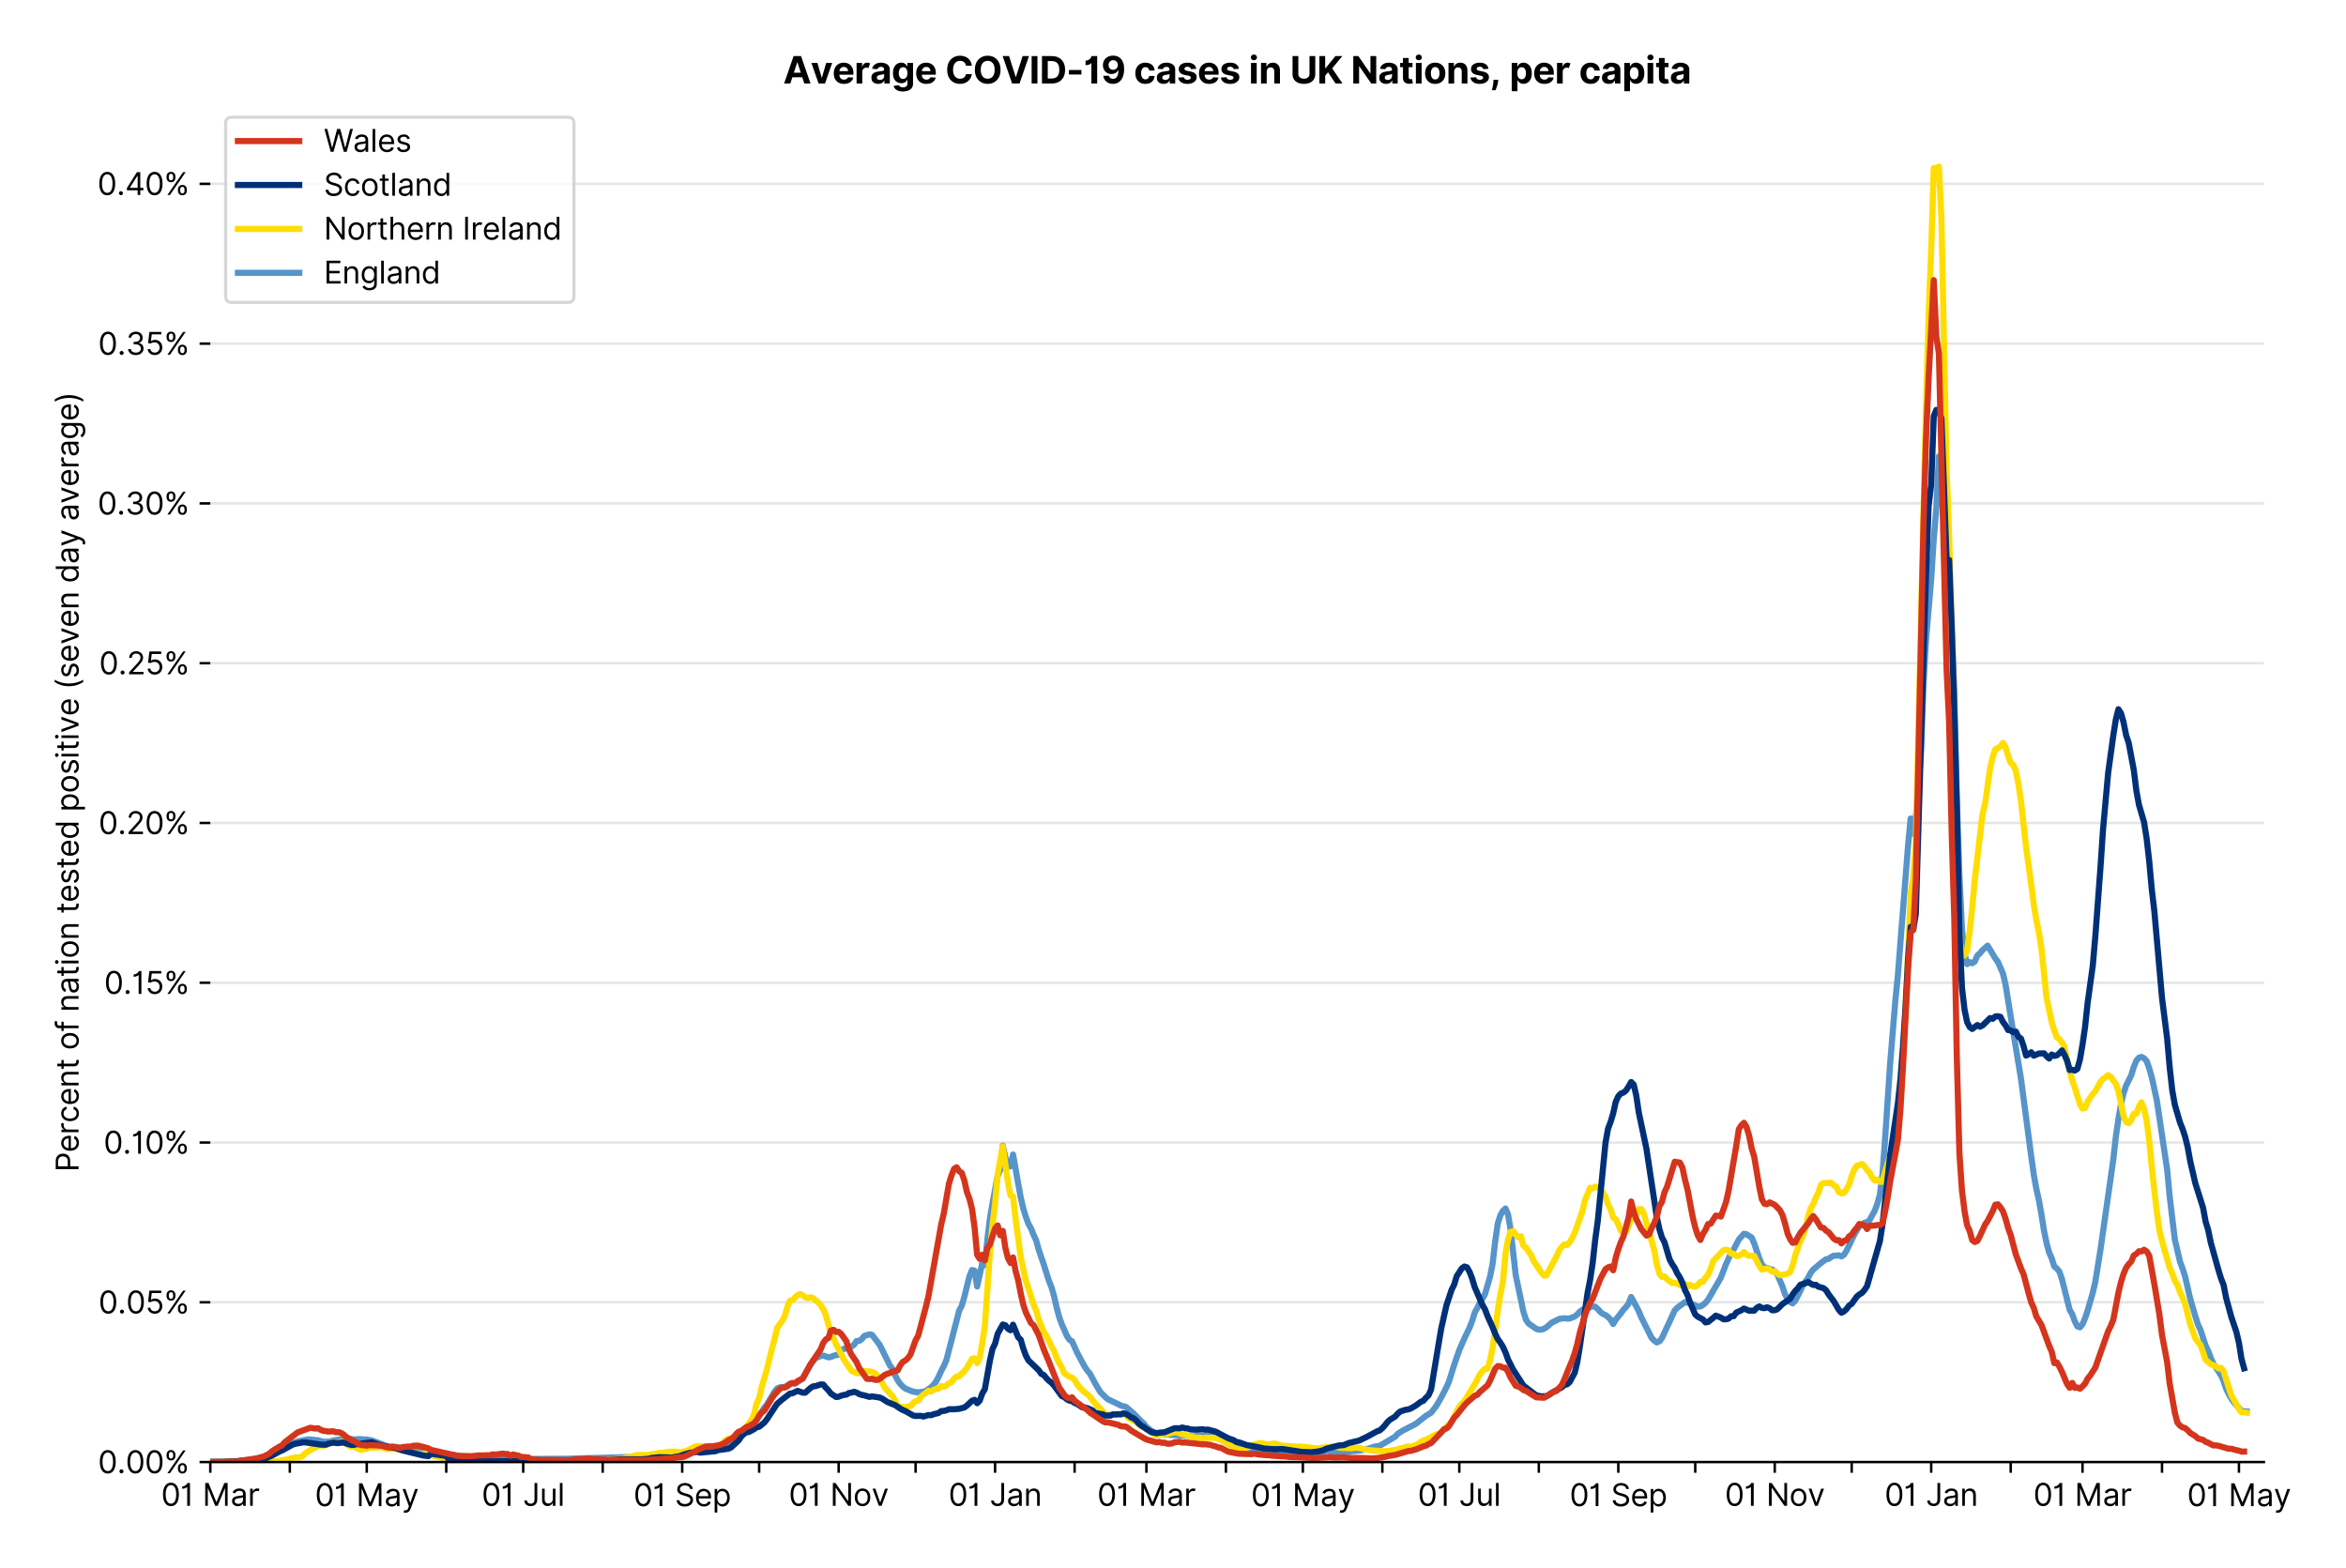 <?xml version="1.0" encoding="utf-8" standalone="no"?>
<!DOCTYPE svg PUBLIC "-//W3C//DTD SVG 1.1//EN"
  "http://www.w3.org/Graphics/SVG/1.1/DTD/svg11.dtd">
<svg xmlns:xlink="http://www.w3.org/1999/xlink" viewBox="0 0 764.947 511.234" xmlns="http://www.w3.org/2000/svg" version="1.1">
 <defs>
  <style type="text/css">*{stroke-linejoin: round; stroke-linecap: butt}</style>
 </defs>
 <g id="figure_1">
  <g id="patch_1">
   <path d="M 0 511.234 
L 764.947 511.234 
L 764.947 0 
L 0 0 
z
" style="fill: #ffffff"/>
  </g>
  <g id="axes_1">
   <g id="patch_2">
    <path d="M 68.575 476.745 
L 738.175 476.745 
L 738.175 33.225 
L 68.575 33.225 
z
" style="fill: #ffffff"/>
   </g>
   <g id="matplotlib.axis_1">
    <g id="xtick_1">
     <g id="line2d_1">
      <defs>
       <path id="mef28eb4e40" d="M 0 0 
L 0 3.5 
" style="stroke: #000000; stroke-width: 0.8"/>
      </defs>
      <g>
       <use xlink:href="#mef28eb4e40" x="68.575" y="476.745" style="stroke: #000000; stroke-width: 0.8"/>
      </g>
     </g>
     <g id="text_1">
      <!-- 01 Mar -->
      <g transform="translate(52.538 491.018)scale(0.1 -0.1)">
       <defs>
        <path id="Inter-Regular-30" d="M 2000 -64 
Q 1230 -64 806 561 
Q 382 1186 382 2327 
Q 382 3459 809 4088 
Q 1236 4718 2000 4718 
Q 2764 4718 3191 4088 
Q 3618 3459 3618 2327 
Q 3618 1186 3194 561 
Q 2771 -64 2000 -64 
z
M 2000 436 
Q 2509 436 2791 927 
Q 3073 1418 3073 2327 
Q 3073 3234 2789 3730 
Q 2505 4227 2000 4227 
Q 1496 4227 1211 3730 
Q 927 3234 927 2327 
Q 927 1418 1210 927 
Q 1493 436 2000 436 
z
" transform="scale(0.016)"/>
        <path id="Inter-Regular-31" d="M 1973 4655 
L 1973 0 
L 1409 0 
L 1409 3836 
L 1373 3836 
Q 1341 3773 1209 3692 
Q 1077 3611 868 3551 
Q 659 3491 391 3491 
L 391 3964 
Q 661 3964 859 4061 
Q 1057 4159 1190 4291 
Q 1323 4423 1392 4529 
Q 1461 4636 1473 4655 
L 1973 4655 
z
" transform="scale(0.016)"/>
        <path id="Inter-Regular-20" transform="scale(0.016)"/>
        <path id="Inter-Regular-4d" d="M 564 4655 
L 1236 4655 
L 2818 791 
L 2873 791 
L 4455 4655 
L 5127 4655 
L 5127 0 
L 4600 0 
L 4600 3536 
L 4555 3536 
L 3100 0 
L 2591 0 
L 1136 3536 
L 1091 3536 
L 1091 0 
L 564 0 
L 564 4655 
z
" transform="scale(0.016)"/>
        <path id="Inter-Regular-61" d="M 1518 -82 
Q 1186 -82 916 44 
Q 646 170 486 410 
Q 327 650 327 991 
Q 327 1291 445 1478 
Q 564 1666 761 1773 
Q 959 1880 1199 1933 
Q 1439 1986 1682 2018 
Q 2000 2059 2199 2080 
Q 2398 2102 2490 2154 
Q 2582 2207 2582 2336 
L 2582 2355 
Q 2582 2691 2399 2877 
Q 2216 3064 1846 3064 
Q 1461 3064 1243 2895 
Q 1025 2727 936 2536 
L 427 2718 
Q 564 3036 792 3214 
Q 1021 3393 1292 3464 
Q 1564 3536 1827 3536 
Q 1996 3536 2215 3496 
Q 2434 3457 2640 3334 
Q 2846 3211 2982 2963 
Q 3118 2716 3118 2300 
L 3118 0 
L 2582 0 
L 2582 473 
L 2555 473 
Q 2500 359 2373 229 
Q 2246 100 2034 9 
Q 1823 -82 1518 -82 
z
M 1600 400 
Q 1918 400 2137 525 
Q 2357 650 2469 847 
Q 2582 1045 2582 1264 
L 2582 1755 
Q 2548 1714 2433 1681 
Q 2318 1648 2169 1624 
Q 2021 1600 1881 1583 
Q 1741 1566 1655 1555 
Q 1446 1527 1265 1467 
Q 1084 1407 974 1287 
Q 864 1168 864 964 
Q 864 684 1072 542 
Q 1280 400 1600 400 
z
" transform="scale(0.016)"/>
        <path id="Inter-Regular-72" d="M 491 0 
L 491 3491 
L 1009 3491 
L 1009 2964 
L 1046 2964 
Q 1139 3223 1389 3384 
Q 1639 3545 1955 3545 
Q 2100 3545 2209 3511 
Q 2318 3477 2400 3418 
L 2218 2964 
Q 2161 2993 2085 3010 
Q 2009 3027 1909 3027 
Q 1527 3027 1277 2794 
Q 1027 2561 1027 2209 
L 1027 0 
L 491 0 
z
" transform="scale(0.016)"/>
       </defs>
       <use xlink:href="#Inter-Regular-30"/>
       <use xlink:href="#Inter-Regular-31" x="62.5"/>
       <use xlink:href="#Inter-Regular-20" x="106.676"/>
       <use xlink:href="#Inter-Regular-4d" x="134.801"/>
       <use xlink:href="#Inter-Regular-61" x="225.994"/>
       <use xlink:href="#Inter-Regular-72" x="282.386"/>
      </g>
     </g>
    </g>
    <g id="xtick_2">
     <g id="line2d_2">
      <g>
       <use xlink:href="#mef28eb4e40" x="94.499" y="476.745" style="stroke: #000000; stroke-width: 0.8"/>
      </g>
     </g>
    </g>
    <g id="xtick_3">
     <g id="line2d_3">
      <g>
       <use xlink:href="#mef28eb4e40" x="119.586" y="476.745" style="stroke: #000000; stroke-width: 0.8"/>
      </g>
     </g>
     <g id="text_2">
      <!-- 01 May -->
      <g transform="translate(102.683 491.117)scale(0.1 -0.1)">
       <defs>
        <path id="Inter-Regular-79" d="M 818 -1355 
Q 682 -1355 575 -1333 
Q 468 -1311 427 -1291 
L 564 -818 
Q 857 -893 1053 -814 
Q 1250 -736 1391 -345 
L 1509 -18 
L 218 3491 
L 800 3491 
L 1764 709 
L 1800 709 
L 2764 3491 
L 3346 3491 
L 1846 -564 
Q 1550 -1355 818 -1355 
z
" transform="scale(0.016)"/>
       </defs>
       <use xlink:href="#Inter-Regular-30"/>
       <use xlink:href="#Inter-Regular-31" x="62.5"/>
       <use xlink:href="#Inter-Regular-20" x="106.676"/>
       <use xlink:href="#Inter-Regular-4d" x="134.801"/>
       <use xlink:href="#Inter-Regular-61" x="225.994"/>
       <use xlink:href="#Inter-Regular-79" x="282.386"/>
      </g>
     </g>
    </g>
    <g id="xtick_4">
     <g id="line2d_4">
      <g>
       <use xlink:href="#mef28eb4e40" x="145.509" y="476.745" style="stroke: #000000; stroke-width: 0.8"/>
      </g>
     </g>
    </g>
    <g id="xtick_5">
     <g id="line2d_5">
      <g>
       <use xlink:href="#mef28eb4e40" x="170.597" y="476.745" style="stroke: #000000; stroke-width: 0.8"/>
      </g>
     </g>
     <g id="text_3">
      <!-- 01 Jul -->
      <g transform="translate(157.053 491.018)scale(0.1 -0.1)">
       <defs>
        <path id="Inter-Regular-4a" d="M 2346 4655 
L 2909 4655 
L 2909 1327 
Q 2909 657 2549 296 
Q 2189 -64 1582 -64 
Q 1200 -64 902 76 
Q 605 216 434 475 
Q 264 734 264 1091 
L 818 1091 
Q 818 795 1034 615 
Q 1250 436 1582 436 
Q 1948 436 2147 664 
Q 2346 893 2346 1327 
L 2346 4655 
z
" transform="scale(0.016)"/>
        <path id="Inter-Regular-75" d="M 2691 1427 
L 2691 3491 
L 3227 3491 
L 3227 0 
L 2691 0 
L 2691 591 
L 2655 591 
Q 2532 325 2273 140 
Q 2014 -45 1618 -45 
Q 1127 -45 809 280 
Q 491 605 491 1273 
L 491 3491 
L 1027 3491 
L 1027 1309 
Q 1027 927 1242 700 
Q 1457 473 1791 473 
Q 1991 473 2199 575 
Q 2407 677 2549 888 
Q 2691 1100 2691 1427 
z
" transform="scale(0.016)"/>
        <path id="Inter-Regular-6c" d="M 1027 4655 
L 1027 0 
L 491 0 
L 491 4655 
L 1027 4655 
z
" transform="scale(0.016)"/>
       </defs>
       <use xlink:href="#Inter-Regular-30"/>
       <use xlink:href="#Inter-Regular-31" x="62.5"/>
       <use xlink:href="#Inter-Regular-20" x="106.676"/>
       <use xlink:href="#Inter-Regular-4a" x="134.801"/>
       <use xlink:href="#Inter-Regular-75" x="189.063"/>
       <use xlink:href="#Inter-Regular-6c" x="247.159"/>
      </g>
     </g>
    </g>
    <g id="xtick_6">
     <g id="line2d_6">
      <g>
       <use xlink:href="#mef28eb4e40" x="196.52" y="476.745" style="stroke: #000000; stroke-width: 0.8"/>
      </g>
     </g>
    </g>
    <g id="xtick_7">
     <g id="line2d_7">
      <g>
       <use xlink:href="#mef28eb4e40" x="222.444" y="476.745" style="stroke: #000000; stroke-width: 0.8"/>
      </g>
     </g>
     <g id="text_4">
      <!-- 01 Sep -->
      <g transform="translate(206.556 491.117)scale(0.1 -0.1)">
       <defs>
        <path id="Inter-Regular-53" d="M 3109 3491 
Q 3068 3836 2777 4027 
Q 2486 4218 2064 4218 
Q 1600 4218 1318 3999 
Q 1036 3780 1036 3445 
Q 1036 3195 1189 3042 
Q 1343 2889 1553 2803 
Q 1764 2718 1936 2673 
L 2409 2545 
Q 2591 2498 2815 2414 
Q 3039 2330 3244 2185 
Q 3450 2041 3584 1816 
Q 3718 1591 3718 1264 
Q 3718 886 3521 581 
Q 3325 277 2949 97 
Q 2573 -82 2036 -82 
Q 1286 -82 845 272 
Q 405 627 364 1200 
L 946 1200 
Q 968 936 1124 764 
Q 1280 593 1519 510 
Q 1759 427 2036 427 
Q 2359 427 2616 533 
Q 2873 639 3023 828 
Q 3173 1018 3173 1273 
Q 3173 1505 3043 1650 
Q 2914 1795 2702 1886 
Q 2491 1977 2246 2045 
L 1673 2209 
Q 1127 2366 809 2657 
Q 491 2948 491 3418 
Q 491 3809 703 4101 
Q 916 4393 1276 4555 
Q 1636 4718 2082 4718 
Q 2532 4718 2882 4558 
Q 3232 4398 3437 4120 
Q 3643 3843 3655 3491 
L 3109 3491 
z
" transform="scale(0.016)"/>
        <path id="Inter-Regular-65" d="M 1955 -73 
Q 1450 -73 1085 151 
Q 721 375 524 778 
Q 327 1182 327 1718 
Q 327 2255 524 2665 
Q 721 3075 1074 3305 
Q 1427 3536 1900 3536 
Q 2173 3536 2439 3445 
Q 2705 3355 2923 3151 
Q 3141 2948 3270 2614 
Q 3400 2280 3400 1791 
L 3400 1564 
L 866 1564 
Q 884 1005 1183 707 
Q 1482 409 1955 409 
Q 2271 409 2498 545 
Q 2725 682 2827 955 
L 3346 809 
Q 3223 414 2854 170 
Q 2486 -73 1955 -73 
z
M 866 2027 
L 2855 2027 
Q 2855 2470 2595 2762 
Q 2336 3055 1900 3055 
Q 1593 3055 1368 2911 
Q 1143 2768 1013 2533 
Q 884 2298 866 2027 
z
" transform="scale(0.016)"/>
        <path id="Inter-Regular-70" d="M 491 -1309 
L 491 3491 
L 1009 3491 
L 1009 2936 
L 1073 2936 
Q 1132 3027 1237 3169 
Q 1343 3311 1542 3423 
Q 1741 3536 2082 3536 
Q 2523 3536 2859 3315 
Q 3196 3095 3384 2690 
Q 3573 2286 3573 1736 
Q 3573 1182 3384 776 
Q 3196 370 2861 148 
Q 2527 -73 2091 -73 
Q 1755 -73 1552 39 
Q 1350 152 1241 296 
Q 1132 441 1073 536 
L 1027 536 
L 1027 -1309 
L 491 -1309 
z
M 1018 1745 
Q 1018 1152 1276 780 
Q 1534 409 2018 409 
Q 2355 409 2581 587 
Q 2807 766 2921 1069 
Q 3036 1373 3036 1745 
Q 3036 2114 2923 2410 
Q 2811 2707 2585 2881 
Q 2359 3055 2018 3055 
Q 1527 3055 1272 2693 
Q 1018 2332 1018 1745 
z
" transform="scale(0.016)"/>
       </defs>
       <use xlink:href="#Inter-Regular-30"/>
       <use xlink:href="#Inter-Regular-31" x="62.5"/>
       <use xlink:href="#Inter-Regular-20" x="106.676"/>
       <use xlink:href="#Inter-Regular-53" x="134.801"/>
       <use xlink:href="#Inter-Regular-65" x="198.58"/>
       <use xlink:href="#Inter-Regular-70" x="256.818"/>
      </g>
     </g>
    </g>
    <g id="xtick_8">
     <g id="line2d_8">
      <g>
       <use xlink:href="#mef28eb4e40" x="247.531" y="476.745" style="stroke: #000000; stroke-width: 0.8"/>
      </g>
     </g>
    </g>
    <g id="xtick_9">
     <g id="line2d_9">
      <g>
       <use xlink:href="#mef28eb4e40" x="273.455" y="476.745" style="stroke: #000000; stroke-width: 0.8"/>
      </g>
     </g>
     <g id="text_5">
      <!-- 01 Nov -->
      <g transform="translate(257.184 491.018)scale(0.1 -0.1)">
       <defs>
        <path id="Inter-Regular-4e" d="M 4255 4655 
L 4255 0 
L 3709 0 
L 1173 3655 
L 1127 3655 
L 1127 0 
L 564 0 
L 564 4655 
L 1109 4655 
L 3655 991 
L 3700 991 
L 3700 4655 
L 4255 4655 
z
" transform="scale(0.016)"/>
        <path id="Inter-Regular-6f" d="M 1909 -73 
Q 1436 -73 1080 152 
Q 725 377 526 781 
Q 327 1186 327 1727 
Q 327 2273 526 2679 
Q 725 3086 1080 3311 
Q 1436 3536 1909 3536 
Q 2382 3536 2737 3311 
Q 3093 3086 3292 2679 
Q 3491 2273 3491 1727 
Q 3491 1186 3292 781 
Q 3093 377 2737 152 
Q 2382 -73 1909 -73 
z
M 1909 409 
Q 2268 409 2500 593 
Q 2732 777 2843 1077 
Q 2955 1377 2955 1727 
Q 2955 2077 2843 2379 
Q 2732 2682 2500 2868 
Q 2268 3055 1909 3055 
Q 1550 3055 1318 2868 
Q 1086 2682 975 2379 
Q 864 2077 864 1727 
Q 864 1377 975 1077 
Q 1086 777 1318 593 
Q 1550 409 1909 409 
z
" transform="scale(0.016)"/>
        <path id="Inter-Regular-76" d="M 3346 3491 
L 2055 0 
L 1509 0 
L 218 3491 
L 800 3491 
L 1764 709 
L 1800 709 
L 2764 3491 
L 3346 3491 
z
" transform="scale(0.016)"/>
       </defs>
       <use xlink:href="#Inter-Regular-30"/>
       <use xlink:href="#Inter-Regular-31" x="62.5"/>
       <use xlink:href="#Inter-Regular-20" x="106.676"/>
       <use xlink:href="#Inter-Regular-4e" x="134.801"/>
       <use xlink:href="#Inter-Regular-6f" x="210.085"/>
       <use xlink:href="#Inter-Regular-76" x="269.744"/>
      </g>
     </g>
    </g>
    <g id="xtick_10">
     <g id="line2d_10">
      <g>
       <use xlink:href="#mef28eb4e40" x="298.542" y="476.745" style="stroke: #000000; stroke-width: 0.8"/>
      </g>
     </g>
    </g>
    <g id="xtick_11">
     <g id="line2d_11">
      <g>
       <use xlink:href="#mef28eb4e40" x="324.465" y="476.745" style="stroke: #000000; stroke-width: 0.8"/>
      </g>
     </g>
     <g id="text_6">
      <!-- 01 Jan -->
      <g transform="translate(309.266 491.018)scale(0.1 -0.1)">
       <defs>
        <path id="Inter-Regular-6e" d="M 1027 2100 
L 1027 0 
L 491 0 
L 491 3491 
L 1009 3491 
L 1009 2945 
L 1055 2945 
Q 1177 3211 1427 3373 
Q 1677 3536 2073 3536 
Q 2602 3536 2928 3211 
Q 3255 2886 3255 2218 
L 3255 0 
L 2718 0 
L 2718 2182 
Q 2718 2593 2504 2824 
Q 2291 3055 1918 3055 
Q 1534 3055 1280 2806 
Q 1027 2557 1027 2100 
z
" transform="scale(0.016)"/>
       </defs>
       <use xlink:href="#Inter-Regular-30"/>
       <use xlink:href="#Inter-Regular-31" x="62.5"/>
       <use xlink:href="#Inter-Regular-20" x="106.676"/>
       <use xlink:href="#Inter-Regular-4a" x="134.801"/>
       <use xlink:href="#Inter-Regular-61" x="189.063"/>
       <use xlink:href="#Inter-Regular-6e" x="245.455"/>
      </g>
     </g>
    </g>
    <g id="xtick_12">
     <g id="line2d_12">
      <g>
       <use xlink:href="#mef28eb4e40" x="350.389" y="476.745" style="stroke: #000000; stroke-width: 0.8"/>
      </g>
     </g>
    </g>
    <g id="xtick_13">
     <g id="line2d_13">
      <g>
       <use xlink:href="#mef28eb4e40" x="373.804" y="476.745" style="stroke: #000000; stroke-width: 0.8"/>
      </g>
     </g>
     <g id="text_7">
      <!-- 01 Mar -->
      <g transform="translate(357.767 491.018)scale(0.1 -0.1)">
       <use xlink:href="#Inter-Regular-30"/>
       <use xlink:href="#Inter-Regular-31" x="62.5"/>
       <use xlink:href="#Inter-Regular-20" x="106.676"/>
       <use xlink:href="#Inter-Regular-4d" x="134.801"/>
       <use xlink:href="#Inter-Regular-61" x="225.994"/>
       <use xlink:href="#Inter-Regular-72" x="282.386"/>
      </g>
     </g>
    </g>
    <g id="xtick_14">
     <g id="line2d_14">
      <g>
       <use xlink:href="#mef28eb4e40" x="399.727" y="476.745" style="stroke: #000000; stroke-width: 0.8"/>
      </g>
     </g>
    </g>
    <g id="xtick_15">
     <g id="line2d_15">
      <g>
       <use xlink:href="#mef28eb4e40" x="424.815" y="476.745" style="stroke: #000000; stroke-width: 0.8"/>
      </g>
     </g>
     <g id="text_8">
      <!-- 01 May -->
      <g transform="translate(407.912 491.117)scale(0.1 -0.1)">
       <use xlink:href="#Inter-Regular-30"/>
       <use xlink:href="#Inter-Regular-31" x="62.5"/>
       <use xlink:href="#Inter-Regular-20" x="106.676"/>
       <use xlink:href="#Inter-Regular-4d" x="134.801"/>
       <use xlink:href="#Inter-Regular-61" x="225.994"/>
       <use xlink:href="#Inter-Regular-79" x="282.386"/>
      </g>
     </g>
    </g>
    <g id="xtick_16">
     <g id="line2d_16">
      <g>
       <use xlink:href="#mef28eb4e40" x="450.738" y="476.745" style="stroke: #000000; stroke-width: 0.8"/>
      </g>
     </g>
    </g>
    <g id="xtick_17">
     <g id="line2d_17">
      <g>
       <use xlink:href="#mef28eb4e40" x="475.825" y="476.745" style="stroke: #000000; stroke-width: 0.8"/>
      </g>
     </g>
     <g id="text_9">
      <!-- 01 Jul -->
      <g transform="translate(462.282 491.018)scale(0.1 -0.1)">
       <use xlink:href="#Inter-Regular-30"/>
       <use xlink:href="#Inter-Regular-31" x="62.5"/>
       <use xlink:href="#Inter-Regular-20" x="106.676"/>
       <use xlink:href="#Inter-Regular-4a" x="134.801"/>
       <use xlink:href="#Inter-Regular-75" x="189.063"/>
       <use xlink:href="#Inter-Regular-6c" x="247.159"/>
      </g>
     </g>
    </g>
    <g id="xtick_18">
     <g id="line2d_18">
      <g>
       <use xlink:href="#mef28eb4e40" x="501.749" y="476.745" style="stroke: #000000; stroke-width: 0.8"/>
      </g>
     </g>
    </g>
    <g id="xtick_19">
     <g id="line2d_19">
      <g>
       <use xlink:href="#mef28eb4e40" x="527.673" y="476.745" style="stroke: #000000; stroke-width: 0.8"/>
      </g>
     </g>
     <g id="text_10">
      <!-- 01 Sep -->
      <g transform="translate(511.785 491.117)scale(0.1 -0.1)">
       <use xlink:href="#Inter-Regular-30"/>
       <use xlink:href="#Inter-Regular-31" x="62.5"/>
       <use xlink:href="#Inter-Regular-20" x="106.676"/>
       <use xlink:href="#Inter-Regular-53" x="134.801"/>
       <use xlink:href="#Inter-Regular-65" x="198.58"/>
       <use xlink:href="#Inter-Regular-70" x="256.818"/>
      </g>
     </g>
    </g>
    <g id="xtick_20">
     <g id="line2d_20">
      <g>
       <use xlink:href="#mef28eb4e40" x="552.76" y="476.745" style="stroke: #000000; stroke-width: 0.8"/>
      </g>
     </g>
    </g>
    <g id="xtick_21">
     <g id="line2d_21">
      <g>
       <use xlink:href="#mef28eb4e40" x="578.683" y="476.745" style="stroke: #000000; stroke-width: 0.8"/>
      </g>
     </g>
     <g id="text_11">
      <!-- 01 Nov -->
      <g transform="translate(562.412 491.018)scale(0.1 -0.1)">
       <use xlink:href="#Inter-Regular-30"/>
       <use xlink:href="#Inter-Regular-31" x="62.5"/>
       <use xlink:href="#Inter-Regular-20" x="106.676"/>
       <use xlink:href="#Inter-Regular-4e" x="134.801"/>
       <use xlink:href="#Inter-Regular-6f" x="210.085"/>
       <use xlink:href="#Inter-Regular-76" x="269.744"/>
      </g>
     </g>
    </g>
    <g id="xtick_22">
     <g id="line2d_22">
      <g>
       <use xlink:href="#mef28eb4e40" x="603.771" y="476.745" style="stroke: #000000; stroke-width: 0.8"/>
      </g>
     </g>
    </g>
    <g id="xtick_23">
     <g id="line2d_23">
      <g>
       <use xlink:href="#mef28eb4e40" x="629.694" y="476.745" style="stroke: #000000; stroke-width: 0.8"/>
      </g>
     </g>
     <g id="text_12">
      <!-- 01 Jan -->
      <g transform="translate(614.495 491.018)scale(0.1 -0.1)">
       <use xlink:href="#Inter-Regular-30"/>
       <use xlink:href="#Inter-Regular-31" x="62.5"/>
       <use xlink:href="#Inter-Regular-20" x="106.676"/>
       <use xlink:href="#Inter-Regular-4a" x="134.801"/>
       <use xlink:href="#Inter-Regular-61" x="189.063"/>
       <use xlink:href="#Inter-Regular-6e" x="245.455"/>
      </g>
     </g>
    </g>
    <g id="xtick_24">
     <g id="line2d_24">
      <g>
       <use xlink:href="#mef28eb4e40" x="655.618" y="476.745" style="stroke: #000000; stroke-width: 0.8"/>
      </g>
     </g>
    </g>
    <g id="xtick_25">
     <g id="line2d_25">
      <g>
       <use xlink:href="#mef28eb4e40" x="679.033" y="476.745" style="stroke: #000000; stroke-width: 0.8"/>
      </g>
     </g>
     <g id="text_13">
      <!-- 01 Mar -->
      <g transform="translate(662.996 491.018)scale(0.1 -0.1)">
       <use xlink:href="#Inter-Regular-30"/>
       <use xlink:href="#Inter-Regular-31" x="62.5"/>
       <use xlink:href="#Inter-Regular-20" x="106.676"/>
       <use xlink:href="#Inter-Regular-4d" x="134.801"/>
       <use xlink:href="#Inter-Regular-61" x="225.994"/>
       <use xlink:href="#Inter-Regular-72" x="282.386"/>
      </g>
     </g>
    </g>
    <g id="xtick_26">
     <g id="line2d_26">
      <g>
       <use xlink:href="#mef28eb4e40" x="704.956" y="476.745" style="stroke: #000000; stroke-width: 0.8"/>
      </g>
     </g>
    </g>
    <g id="xtick_27">
     <g id="line2d_27">
      <g>
       <use xlink:href="#mef28eb4e40" x="730.043" y="476.745" style="stroke: #000000; stroke-width: 0.8"/>
      </g>
     </g>
     <g id="text_14">
      <!-- 01 May -->
      <g transform="translate(713.14 491.117)scale(0.1 -0.1)">
       <use xlink:href="#Inter-Regular-30"/>
       <use xlink:href="#Inter-Regular-31" x="62.5"/>
       <use xlink:href="#Inter-Regular-20" x="106.676"/>
       <use xlink:href="#Inter-Regular-4d" x="134.801"/>
       <use xlink:href="#Inter-Regular-61" x="225.994"/>
       <use xlink:href="#Inter-Regular-79" x="282.386"/>
      </g>
     </g>
    </g>
   </g>
   <g id="matplotlib.axis_2">
    <g id="ytick_1">
     <g id="line2d_28">
      <path d="M 68.575 476.745 
L 738.175 476.745 
" clip-path="url(#p2cc367b1fe)" style="fill: none; stroke: #e5e5e5; stroke-width: 0.8; stroke-linecap: square"/>
     </g>
     <g id="line2d_29">
      <defs>
       <path id="mf881337ba0" d="M 0 0 
L -3.5 0 
" style="stroke: #000000; stroke-width: 0.8"/>
      </defs>
      <g>
       <use xlink:href="#mf881337ba0" x="68.575" y="476.745" style="stroke: #000000; stroke-width: 0.8"/>
      </g>
     </g>
     <g id="text_15">
      <!-- 0.00% -->
      <g transform="translate(31.944 480.382)scale(0.1 -0.1)">
       <defs>
        <path id="Inter-Regular-2e" d="M 882 -36 
Q 714 -36 593 84 
Q 473 205 473 373 
Q 473 541 593 661 
Q 714 782 882 782 
Q 1050 782 1170 661 
Q 1291 541 1291 373 
Q 1291 205 1170 84 
Q 1050 -36 882 -36 
z
" transform="scale(0.016)"/>
        <path id="Inter-Regular-25" d="M 2855 873 
L 2855 1118 
Q 2855 1373 2960 1585 
Q 3066 1798 3269 1926 
Q 3473 2055 3764 2055 
Q 4059 2055 4259 1926 
Q 4459 1798 4561 1585 
Q 4664 1373 4664 1118 
L 4664 873 
Q 4664 618 4560 405 
Q 4457 193 4256 64 
Q 4055 -64 3764 -64 
Q 3468 -64 3266 64 
Q 3064 193 2959 405 
Q 2855 618 2855 873 
z
M 536 3536 
L 536 3782 
Q 536 4036 642 4248 
Q 748 4461 951 4589 
Q 1155 4718 1446 4718 
Q 1741 4718 1941 4589 
Q 2141 4461 2243 4248 
Q 2346 4036 2346 3782 
L 2346 3536 
Q 2346 3282 2242 3069 
Q 2139 2857 1937 2728 
Q 1736 2600 1446 2600 
Q 1150 2600 948 2728 
Q 746 2857 641 3069 
Q 536 3282 536 3536 
z
M 709 0 
L 3909 4655 
L 4427 4655 
L 1227 0 
L 709 0 
z
M 3318 1118 
L 3318 873 
Q 3318 661 3418 494 
Q 3518 327 3764 327 
Q 4002 327 4101 494 
Q 4200 661 4200 873 
L 4200 1118 
Q 4200 1330 4104 1497 
Q 4009 1664 3764 1664 
Q 3525 1664 3421 1497 
Q 3318 1330 3318 1118 
z
M 1000 3782 
L 1000 3536 
Q 1000 3325 1100 3158 
Q 1200 2991 1446 2991 
Q 1684 2991 1783 3158 
Q 1882 3325 1882 3536 
L 1882 3782 
Q 1882 3993 1786 4160 
Q 1691 4327 1446 4327 
Q 1207 4327 1103 4160 
Q 1000 3993 1000 3782 
z
" transform="scale(0.016)"/>
       </defs>
       <use xlink:href="#Inter-Regular-30"/>
       <use xlink:href="#Inter-Regular-2e" x="62.5"/>
       <use xlink:href="#Inter-Regular-30" x="90.057"/>
       <use xlink:href="#Inter-Regular-30" x="152.557"/>
       <use xlink:href="#Inter-Regular-25" x="215.057"/>
      </g>
     </g>
    </g>
    <g id="ytick_2">
     <g id="line2d_30">
      <path d="M 68.575 424.646 
L 738.175 424.646 
" clip-path="url(#p2cc367b1fe)" style="fill: none; stroke: #e5e5e5; stroke-width: 0.8; stroke-linecap: square"/>
     </g>
     <g id="line2d_31">
      <g>
       <use xlink:href="#mf881337ba0" x="68.575" y="424.646" style="stroke: #000000; stroke-width: 0.8"/>
      </g>
     </g>
     <g id="text_16">
      <!-- 0.05% -->
      <g transform="translate(32.114 428.282)scale(0.1 -0.1)">
       <defs>
        <path id="Inter-Regular-35" d="M 1936 -64 
Q 1536 -64 1216 95 
Q 896 255 702 532 
Q 509 809 491 1164 
L 1036 1164 
Q 1068 848 1324 642 
Q 1580 436 1936 436 
Q 2223 436 2447 570 
Q 2671 705 2799 940 
Q 2927 1175 2927 1473 
Q 2927 1777 2794 2017 
Q 2661 2257 2429 2395 
Q 2198 2534 1900 2536 
Q 1686 2539 1461 2472 
Q 1236 2405 1091 2300 
L 564 2364 
L 846 4655 
L 3264 4655 
L 3264 4155 
L 1318 4155 
L 1155 2782 
L 1182 2782 
Q 1325 2895 1541 2970 
Q 1757 3045 1991 3045 
Q 2418 3045 2753 2842 
Q 3089 2639 3281 2286 
Q 3473 1934 3473 1482 
Q 3473 1036 3274 687 
Q 3075 339 2727 137 
Q 2380 -64 1936 -64 
z
" transform="scale(0.016)"/>
       </defs>
       <use xlink:href="#Inter-Regular-30"/>
       <use xlink:href="#Inter-Regular-2e" x="62.5"/>
       <use xlink:href="#Inter-Regular-30" x="90.057"/>
       <use xlink:href="#Inter-Regular-35" x="152.557"/>
       <use xlink:href="#Inter-Regular-25" x="213.352"/>
      </g>
     </g>
    </g>
    <g id="ytick_3">
     <g id="line2d_32">
      <path d="M 68.575 372.546 
L 738.175 372.546 
" clip-path="url(#p2cc367b1fe)" style="fill: none; stroke: #e5e5e5; stroke-width: 0.8; stroke-linecap: square"/>
     </g>
     <g id="line2d_33">
      <g>
       <use xlink:href="#mf881337ba0" x="68.575" y="372.546" style="stroke: #000000; stroke-width: 0.8"/>
      </g>
     </g>
     <g id="text_17">
      <!-- 0.10% -->
      <g transform="translate(33.777 376.183)scale(0.1 -0.1)">
       <use xlink:href="#Inter-Regular-30"/>
       <use xlink:href="#Inter-Regular-2e" x="62.5"/>
       <use xlink:href="#Inter-Regular-31" x="90.057"/>
       <use xlink:href="#Inter-Regular-30" x="134.233"/>
       <use xlink:href="#Inter-Regular-25" x="196.733"/>
      </g>
     </g>
    </g>
    <g id="ytick_4">
     <g id="line2d_34">
      <path d="M 68.575 320.447 
L 738.175 320.447 
" clip-path="url(#p2cc367b1fe)" style="fill: none; stroke: #e5e5e5; stroke-width: 0.8; stroke-linecap: square"/>
     </g>
     <g id="line2d_35">
      <g>
       <use xlink:href="#mf881337ba0" x="68.575" y="320.447" style="stroke: #000000; stroke-width: 0.8"/>
      </g>
     </g>
     <g id="text_18">
      <!-- 0.15% -->
      <g transform="translate(33.947 324.084)scale(0.1 -0.1)">
       <use xlink:href="#Inter-Regular-30"/>
       <use xlink:href="#Inter-Regular-2e" x="62.5"/>
       <use xlink:href="#Inter-Regular-31" x="90.057"/>
       <use xlink:href="#Inter-Regular-35" x="134.233"/>
       <use xlink:href="#Inter-Regular-25" x="195.028"/>
      </g>
     </g>
    </g>
    <g id="ytick_5">
     <g id="line2d_36">
      <path d="M 68.575 268.347 
L 738.175 268.347 
" clip-path="url(#p2cc367b1fe)" style="fill: none; stroke: #e5e5e5; stroke-width: 0.8; stroke-linecap: square"/>
     </g>
     <g id="line2d_37">
      <g>
       <use xlink:href="#mf881337ba0" x="68.575" y="268.347" style="stroke: #000000; stroke-width: 0.8"/>
      </g>
     </g>
     <g id="text_19">
      <!-- 0.20% -->
      <g transform="translate(32.142 271.984)scale(0.1 -0.1)">
       <defs>
        <path id="Inter-Regular-32" d="M 482 0 
L 482 409 
L 2018 2091 
Q 2289 2386 2464 2605 
Q 2639 2825 2724 3019 
Q 2809 3214 2809 3427 
Q 2809 3795 2553 4011 
Q 2298 4227 1918 4227 
Q 1514 4227 1275 3985 
Q 1036 3743 1036 3345 
L 500 3345 
Q 500 3755 688 4064 
Q 877 4373 1203 4545 
Q 1530 4718 1936 4718 
Q 2346 4718 2661 4545 
Q 2977 4373 3156 4079 
Q 3336 3786 3336 3427 
Q 3336 3170 3244 2926 
Q 3152 2682 2926 2383 
Q 2700 2084 2300 1655 
L 1255 536 
L 1255 500 
L 3418 500 
L 3418 0 
L 482 0 
z
" transform="scale(0.016)"/>
       </defs>
       <use xlink:href="#Inter-Regular-30"/>
       <use xlink:href="#Inter-Regular-2e" x="62.5"/>
       <use xlink:href="#Inter-Regular-32" x="90.057"/>
       <use xlink:href="#Inter-Regular-30" x="150.568"/>
       <use xlink:href="#Inter-Regular-25" x="213.068"/>
      </g>
     </g>
    </g>
    <g id="ytick_6">
     <g id="line2d_38">
      <path d="M 68.575 216.248 
L 738.175 216.248 
" clip-path="url(#p2cc367b1fe)" style="fill: none; stroke: #e5e5e5; stroke-width: 0.8; stroke-linecap: square"/>
     </g>
     <g id="line2d_39">
      <g>
       <use xlink:href="#mf881337ba0" x="68.575" y="216.248" style="stroke: #000000; stroke-width: 0.8"/>
      </g>
     </g>
     <g id="text_20">
      <!-- 0.25% -->
      <g transform="translate(32.312 219.885)scale(0.1 -0.1)">
       <use xlink:href="#Inter-Regular-30"/>
       <use xlink:href="#Inter-Regular-2e" x="62.5"/>
       <use xlink:href="#Inter-Regular-32" x="90.057"/>
       <use xlink:href="#Inter-Regular-35" x="150.568"/>
       <use xlink:href="#Inter-Regular-25" x="211.364"/>
      </g>
     </g>
    </g>
    <g id="ytick_7">
     <g id="line2d_40">
      <path d="M 68.575 164.149 
L 738.175 164.149 
" clip-path="url(#p2cc367b1fe)" style="fill: none; stroke: #e5e5e5; stroke-width: 0.8; stroke-linecap: square"/>
     </g>
     <g id="line2d_41">
      <g>
       <use xlink:href="#mf881337ba0" x="68.575" y="164.149" style="stroke: #000000; stroke-width: 0.8"/>
      </g>
     </g>
     <g id="text_21">
      <!-- 0.30% -->
      <g transform="translate(31.83 167.785)scale(0.1 -0.1)">
       <defs>
        <path id="Inter-Regular-33" d="M 2055 -64 
Q 1605 -64 1253 90 
Q 902 245 696 521 
Q 491 798 473 1164 
L 1046 1164 
Q 1071 827 1356 631 
Q 1641 436 2046 436 
Q 2493 436 2783 664 
Q 3073 893 3073 1264 
Q 3073 1650 2787 1893 
Q 2502 2136 1973 2136 
L 1600 2136 
L 1600 2636 
L 1973 2636 
Q 2386 2636 2647 2856 
Q 2909 3077 2909 3445 
Q 2909 3798 2679 4012 
Q 2450 4227 2064 4227 
Q 1823 4227 1610 4139 
Q 1398 4052 1264 3887 
Q 1130 3723 1118 3491 
L 573 3491 
Q 586 3857 793 4133 
Q 1000 4409 1335 4563 
Q 1671 4718 2073 4718 
Q 2505 4718 2814 4544 
Q 3123 4370 3289 4086 
Q 3455 3802 3455 3473 
Q 3455 3080 3249 2802 
Q 3043 2525 2691 2418 
L 2691 2382 
Q 3132 2309 3379 2008 
Q 3627 1707 3627 1264 
Q 3627 884 3421 583 
Q 3216 282 2861 109 
Q 2507 -64 2055 -64 
z
" transform="scale(0.016)"/>
       </defs>
       <use xlink:href="#Inter-Regular-30"/>
       <use xlink:href="#Inter-Regular-2e" x="62.5"/>
       <use xlink:href="#Inter-Regular-33" x="90.057"/>
       <use xlink:href="#Inter-Regular-30" x="153.693"/>
       <use xlink:href="#Inter-Regular-25" x="216.193"/>
      </g>
     </g>
    </g>
    <g id="ytick_8">
     <g id="line2d_42">
      <path d="M 68.575 112.049 
L 738.175 112.049 
" clip-path="url(#p2cc367b1fe)" style="fill: none; stroke: #e5e5e5; stroke-width: 0.8; stroke-linecap: square"/>
     </g>
     <g id="line2d_43">
      <g>
       <use xlink:href="#mf881337ba0" x="68.575" y="112.049" style="stroke: #000000; stroke-width: 0.8"/>
      </g>
     </g>
     <g id="text_22">
      <!-- 0.35% -->
      <g transform="translate(32 115.686)scale(0.1 -0.1)">
       <use xlink:href="#Inter-Regular-30"/>
       <use xlink:href="#Inter-Regular-2e" x="62.5"/>
       <use xlink:href="#Inter-Regular-33" x="90.057"/>
       <use xlink:href="#Inter-Regular-35" x="153.693"/>
       <use xlink:href="#Inter-Regular-25" x="214.489"/>
      </g>
     </g>
    </g>
    <g id="ytick_9">
     <g id="line2d_44">
      <path d="M 68.575 59.95 
L 738.175 59.95 
" clip-path="url(#p2cc367b1fe)" style="fill: none; stroke: #e5e5e5; stroke-width: 0.8; stroke-linecap: square"/>
     </g>
     <g id="line2d_45">
      <g>
       <use xlink:href="#mf881337ba0" x="68.575" y="59.95" style="stroke: #000000; stroke-width: 0.8"/>
      </g>
     </g>
     <g id="text_23">
      <!-- 0.40% -->
      <g transform="translate(31.773 63.587)scale(0.1 -0.1)">
       <defs>
        <path id="Inter-Regular-34" d="M 373 955 
L 373 1418 
L 2418 4655 
L 3100 4655 
L 3100 1455 
L 3736 1455 
L 3736 955 
L 3100 955 
L 3100 0 
L 2564 0 
L 2564 955 
L 373 955 
z
M 2564 1455 
L 2564 3936 
L 2527 3936 
L 982 1491 
L 982 1455 
L 2564 1455 
z
" transform="scale(0.016)"/>
       </defs>
       <use xlink:href="#Inter-Regular-30"/>
       <use xlink:href="#Inter-Regular-2e" x="62.5"/>
       <use xlink:href="#Inter-Regular-34" x="90.057"/>
       <use xlink:href="#Inter-Regular-30" x="154.261"/>
       <use xlink:href="#Inter-Regular-25" x="216.761"/>
      </g>
     </g>
    </g>
    <g id="text_24">
     <!-- Percent of nation tested positive (seven day average) -->
     <g transform="translate(25.614 382.124)rotate(-90)scale(0.1 -0.1)">
      <defs>
       <path id="Inter-Regular-50" d="M 564 0 
L 564 4655 
L 2136 4655 
Q 2684 4655 3033 4458 
Q 3382 4261 3550 3927 
Q 3718 3593 3718 3182 
Q 3718 2770 3551 2434 
Q 3384 2098 3036 1899 
Q 2689 1700 2146 1700 
L 1127 1700 
L 1127 0 
L 564 0 
z
M 1127 2200 
L 2127 2200 
Q 2689 2200 2926 2482 
Q 3164 2764 3164 3182 
Q 3164 3602 2925 3878 
Q 2686 4155 2118 4155 
L 1127 4155 
L 1127 2200 
z
" transform="scale(0.016)"/>
       <path id="Inter-Regular-63" d="M 1909 -73 
Q 1418 -73 1063 159 
Q 709 391 518 798 
Q 327 1205 327 1727 
Q 327 2259 524 2667 
Q 721 3075 1074 3305 
Q 1427 3536 1900 3536 
Q 2268 3536 2563 3400 
Q 2859 3264 3047 3018 
Q 3236 2773 3282 2445 
L 2746 2445 
Q 2684 2684 2474 2869 
Q 2264 3055 1909 3055 
Q 1439 3055 1151 2697 
Q 864 2339 864 1745 
Q 864 1139 1148 774 
Q 1432 409 1909 409 
Q 2223 409 2447 570 
Q 2671 732 2746 1018 
L 3282 1018 
Q 3236 709 3058 462 
Q 2880 216 2588 71 
Q 2296 -73 1909 -73 
z
" transform="scale(0.016)"/>
       <path id="Inter-Regular-74" d="M 2009 3491 
L 2009 3036 
L 1264 3036 
L 1264 1000 
Q 1264 773 1331 660 
Q 1398 548 1503 510 
Q 1609 473 1727 473 
Q 1816 473 1873 483 
Q 1930 493 1964 500 
L 2073 18 
Q 2018 -2 1920 -23 
Q 1823 -45 1673 -45 
Q 1446 -45 1228 52 
Q 1011 150 869 350 
Q 727 550 727 855 
L 727 3036 
L 200 3036 
L 200 3491 
L 727 3491 
L 727 4327 
L 1264 4327 
L 1264 3491 
L 2009 3491 
z
" transform="scale(0.016)"/>
       <path id="Inter-Regular-66" d="M 2046 3491 
L 2046 3036 
L 1264 3036 
L 1264 0 
L 727 0 
L 727 3036 
L 164 3036 
L 164 3491 
L 727 3491 
L 727 3973 
Q 727 4273 868 4473 
Q 1009 4673 1234 4773 
Q 1459 4873 1709 4873 
Q 1907 4873 2032 4841 
Q 2157 4809 2218 4782 
L 2064 4318 
Q 2023 4332 1951 4352 
Q 1880 4373 1764 4373 
Q 1498 4373 1381 4239 
Q 1264 4105 1264 3845 
L 1264 3491 
L 2046 3491 
z
" transform="scale(0.016)"/>
       <path id="Inter-Regular-69" d="M 491 0 
L 491 3491 
L 1027 3491 
L 1027 0 
L 491 0 
z
M 764 4073 
Q 607 4073 494 4179 
Q 382 4286 382 4436 
Q 382 4586 494 4693 
Q 607 4800 764 4800 
Q 921 4800 1033 4693 
Q 1146 4586 1146 4436 
Q 1146 4286 1033 4179 
Q 921 4073 764 4073 
z
" transform="scale(0.016)"/>
       <path id="Inter-Regular-73" d="M 2964 2709 
L 2482 2573 
Q 2411 2755 2245 2914 
Q 2080 3073 1727 3073 
Q 1407 3073 1194 2926 
Q 982 2780 982 2555 
Q 982 2355 1127 2239 
Q 1273 2123 1582 2045 
L 2100 1918 
Q 3027 1691 3027 973 
Q 3027 673 2855 436 
Q 2684 200 2377 63 
Q 2071 -73 1664 -73 
Q 1130 -73 780 159 
Q 430 391 336 836 
L 846 964 
Q 989 400 1655 400 
Q 2030 400 2251 560 
Q 2473 720 2473 945 
Q 2473 1316 1955 1436 
L 1373 1573 
Q 893 1686 669 1926 
Q 446 2166 446 2527 
Q 446 2823 613 3050 
Q 780 3277 1069 3406 
Q 1359 3536 1727 3536 
Q 2246 3536 2542 3309 
Q 2839 3082 2964 2709 
z
" transform="scale(0.016)"/>
       <path id="Inter-Regular-64" d="M 1809 -73 
Q 1373 -73 1039 148 
Q 705 370 516 776 
Q 327 1182 327 1736 
Q 327 2286 516 2690 
Q 705 3095 1041 3315 
Q 1377 3536 1818 3536 
Q 2159 3536 2358 3423 
Q 2557 3311 2662 3169 
Q 2768 3027 2827 2936 
L 2873 2936 
L 2873 4655 
L 3409 4655 
L 3409 0 
L 2891 0 
L 2891 536 
L 2827 536 
Q 2768 441 2659 296 
Q 2550 152 2348 39 
Q 2146 -73 1809 -73 
z
M 1882 409 
Q 2366 409 2624 780 
Q 2882 1152 2882 1745 
Q 2882 2332 2627 2693 
Q 2373 3055 1882 3055 
Q 1541 3055 1315 2881 
Q 1089 2707 976 2410 
Q 864 2114 864 1745 
Q 864 1373 978 1069 
Q 1093 766 1319 587 
Q 1546 409 1882 409 
z
" transform="scale(0.016)"/>
       <path id="Inter-Regular-28" d="M 682 1964 
Q 682 2823 906 3544 
Q 1130 4266 1546 4873 
L 2018 4873 
Q 1800 4573 1623 4095 
Q 1446 3618 1341 3061 
Q 1236 2505 1236 1964 
Q 1236 1423 1341 866 
Q 1446 309 1623 -168 
Q 1800 -645 2018 -945 
L 1546 -945 
Q 1130 -339 906 383 
Q 682 1105 682 1964 
z
" transform="scale(0.016)"/>
       <path id="Inter-Regular-67" d="M 1900 -1382 
Q 1316 -1382 976 -1169 
Q 636 -957 473 -682 
L 900 -382 
Q 973 -477 1084 -601 
Q 1196 -725 1390 -817 
Q 1584 -909 1900 -909 
Q 2323 -909 2598 -704 
Q 2873 -500 2873 -64 
L 2873 645 
L 2827 645 
Q 2768 550 2660 410 
Q 2552 270 2351 162 
Q 2150 55 1809 55 
Q 1386 55 1051 255 
Q 716 455 521 836 
Q 327 1218 327 1764 
Q 327 2300 516 2699 
Q 705 3098 1041 3317 
Q 1377 3536 1818 3536 
Q 2159 3536 2360 3423 
Q 2561 3311 2669 3169 
Q 2777 3027 2836 2936 
L 2891 2936 
L 2891 3491 
L 3409 3491 
L 3409 -100 
Q 3409 -550 3205 -833 
Q 3002 -1116 2660 -1249 
Q 2318 -1382 1900 -1382 
z
M 1882 536 
Q 2366 536 2624 864 
Q 2882 1193 2882 1773 
Q 2882 2339 2627 2697 
Q 2373 3055 1882 3055 
Q 1541 3055 1315 2882 
Q 1089 2709 976 2418 
Q 864 2127 864 1773 
Q 864 1227 1120 881 
Q 1377 536 1882 536 
z
" transform="scale(0.016)"/>
       <path id="Inter-Regular-29" d="M 1638 1940 
Q 1638 1081 1414 359 
Q 1191 -362 775 -969 
L 302 -969 
Q 520 -669 697 -191 
Q 875 286 979 842 
Q 1084 1399 1084 1940 
Q 1084 2481 979 3038 
Q 875 3595 697 4072 
Q 520 4549 302 4849 
L 775 4849 
Q 1191 4243 1414 3521 
Q 1638 2799 1638 1940 
z
" transform="scale(0.016)"/>
      </defs>
      <use xlink:href="#Inter-Regular-50"/>
      <use xlink:href="#Inter-Regular-65" x="63.494"/>
      <use xlink:href="#Inter-Regular-72" x="121.733"/>
      <use xlink:href="#Inter-Regular-63" x="160.085"/>
      <use xlink:href="#Inter-Regular-65" x="215.909"/>
      <use xlink:href="#Inter-Regular-6e" x="274.148"/>
      <use xlink:href="#Inter-Regular-74" x="332.671"/>
      <use xlink:href="#Inter-Regular-20" x="369.034"/>
      <use xlink:href="#Inter-Regular-6f" x="397.159"/>
      <use xlink:href="#Inter-Regular-66" x="456.818"/>
      <use xlink:href="#Inter-Regular-20" x="492.898"/>
      <use xlink:href="#Inter-Regular-6e" x="521.023"/>
      <use xlink:href="#Inter-Regular-61" x="579.546"/>
      <use xlink:href="#Inter-Regular-74" x="635.938"/>
      <use xlink:href="#Inter-Regular-69" x="672.301"/>
      <use xlink:href="#Inter-Regular-6f" x="696.023"/>
      <use xlink:href="#Inter-Regular-6e" x="755.682"/>
      <use xlink:href="#Inter-Regular-20" x="814.205"/>
      <use xlink:href="#Inter-Regular-74" x="842.33"/>
      <use xlink:href="#Inter-Regular-65" x="878.693"/>
      <use xlink:href="#Inter-Regular-73" x="936.932"/>
      <use xlink:href="#Inter-Regular-74" x="989.205"/>
      <use xlink:href="#Inter-Regular-65" x="1025.568"/>
      <use xlink:href="#Inter-Regular-64" x="1083.807"/>
      <use xlink:href="#Inter-Regular-20" x="1145.881"/>
      <use xlink:href="#Inter-Regular-70" x="1174.006"/>
      <use xlink:href="#Inter-Regular-6f" x="1234.943"/>
      <use xlink:href="#Inter-Regular-73" x="1294.602"/>
      <use xlink:href="#Inter-Regular-69" x="1346.875"/>
      <use xlink:href="#Inter-Regular-74" x="1370.597"/>
      <use xlink:href="#Inter-Regular-69" x="1406.96"/>
      <use xlink:href="#Inter-Regular-76" x="1430.682"/>
      <use xlink:href="#Inter-Regular-65" x="1486.364"/>
      <use xlink:href="#Inter-Regular-20" x="1544.603"/>
      <use xlink:href="#Inter-Regular-28" x="1572.728"/>
      <use xlink:href="#Inter-Regular-73" x="1608.949"/>
      <use xlink:href="#Inter-Regular-65" x="1661.222"/>
      <use xlink:href="#Inter-Regular-76" x="1719.46"/>
      <use xlink:href="#Inter-Regular-65" x="1775.142"/>
      <use xlink:href="#Inter-Regular-6e" x="1833.381"/>
      <use xlink:href="#Inter-Regular-20" x="1891.904"/>
      <use xlink:href="#Inter-Regular-64" x="1920.029"/>
      <use xlink:href="#Inter-Regular-61" x="1982.103"/>
      <use xlink:href="#Inter-Regular-79" x="2038.495"/>
      <use xlink:href="#Inter-Regular-20" x="2094.176"/>
      <use xlink:href="#Inter-Regular-61" x="2122.301"/>
      <use xlink:href="#Inter-Regular-76" x="2178.694"/>
      <use xlink:href="#Inter-Regular-65" x="2234.375"/>
      <use xlink:href="#Inter-Regular-72" x="2292.614"/>
      <use xlink:href="#Inter-Regular-61" x="2330.966"/>
      <use xlink:href="#Inter-Regular-67" x="2387.358"/>
      <use xlink:href="#Inter-Regular-65" x="2448.296"/>
      <use xlink:href="#Inter-Regular-29" x="2506.535"/>
     </g>
    </g>
   </g>
   <g id="line2d_46">
    <path d="M 42.651 476.743 
L 72.756 476.671 
L 76.937 476.498 
L 83.627 475.641 
L 86.136 475.053 
L 93.662 471.547 
L 95.335 470.671 
L 97.007 470.024 
L 100.352 469.368 
L 101.188 469.374 
L 102.861 469.593 
L 103.697 469.628 
L 105.37 470.15 
L 107.042 470.095 
L 107.878 469.964 
L 108.715 469.686 
L 112.06 469.22 
L 113.732 469.094 
L 115.405 469.388 
L 117.077 469.262 
L 119.586 469.415 
L 121.258 469.706 
L 126.276 471.603 
L 127.112 471.77 
L 127.948 471.708 
L 129.621 471.858 
L 130.457 472.117 
L 131.293 472.243 
L 132.966 472.358 
L 133.802 472.584 
L 138.819 473.119 
L 143.001 474.131 
L 145.509 474.287 
L 147.182 474.408 
L 150.527 474.773 
L 153.872 475.042 
L 165.579 475.451 
L 172.269 475.727 
L 174.778 475.725 
L 184.813 475.667 
L 201.538 475.212 
L 209.9 474.951 
L 211.573 475.032 
L 214.081 474.962 
L 221.608 474.551 
L 222.444 474.32 
L 224.952 473.237 
L 226.625 472.647 
L 227.461 472.054 
L 228.297 471.762 
L 231.642 471.524 
L 234.151 471.777 
L 235.824 471.324 
L 236.66 470.956 
L 237.496 470.432 
L 238.332 469.661 
L 239.169 469.191 
L 241.677 467.38 
L 243.35 466.51 
L 244.186 466.134 
L 246.695 462.955 
L 249.204 459.055 
L 250.04 458.033 
L 252.549 453.831 
L 253.385 452.776 
L 254.221 452.394 
L 255.057 452.267 
L 255.893 452.313 
L 256.73 451.723 
L 258.402 451.076 
L 259.238 451.074 
L 260.075 450.649 
L 261.747 449.491 
L 264.256 444.973 
L 265.092 443.808 
L 265.928 442.862 
L 267.601 442.174 
L 268.437 442.014 
L 270.11 442.597 
L 270.946 442.49 
L 271.782 442.088 
L 272.618 441.864 
L 273.455 441.791 
L 274.291 440.359 
L 275.127 439.842 
L 276.8 439.452 
L 277.636 439.102 
L 278.472 438.494 
L 279.308 437.273 
L 280.145 437.238 
L 280.981 436.675 
L 281.817 435.617 
L 283.49 435.104 
L 284.326 435.257 
L 285.998 437.428 
L 286.834 438.522 
L 290.179 445.264 
L 291.016 446.373 
L 291.852 448.389 
L 292.688 450.081 
L 293.524 451.236 
L 294.361 452.109 
L 295.197 452.765 
L 296.869 453.451 
L 297.706 453.776 
L 299.378 454.03 
L 301.051 453.791 
L 301.887 453.538 
L 303.559 452.378 
L 304.396 451.542 
L 305.232 450.479 
L 306.068 448.891 
L 306.904 447.018 
L 307.741 445.453 
L 308.577 443.518 
L 312.758 427.345 
L 313.594 425.786 
L 314.431 422.855 
L 316.103 416.155 
L 316.939 414.122 
L 317.775 414.352 
L 318.612 419.485 
L 320.284 411.862 
L 321.12 412.546 
L 321.957 404.04 
L 322.793 397.233 
L 323.629 392.354 
L 325.302 383.425 
L 326.138 381.474 
L 326.974 373.558 
L 327.81 377.364 
L 328.647 380.389 
L 329.483 380.307 
L 330.319 376.461 
L 331.992 385.916 
L 332.828 390.496 
L 333.664 394.084 
L 334.5 396.835 
L 335.337 399.065 
L 336.173 400.543 
L 337.009 402.652 
L 337.845 404.434 
L 338.682 407.484 
L 340.354 412.362 
L 342.027 417.67 
L 342.863 419.772 
L 343.699 422.692 
L 344.535 426.367 
L 345.372 429.485 
L 346.208 431.796 
L 347.88 435.61 
L 348.716 436.9 
L 349.553 437.359 
L 351.225 441.103 
L 353.734 445.751 
L 354.57 446.954 
L 355.406 447.923 
L 357.079 451.054 
L 358.751 453.885 
L 360.424 455.571 
L 361.26 456.275 
L 364.605 457.862 
L 365.441 458.32 
L 367.114 458.744 
L 369.623 460.906 
L 372.131 463.443 
L 372.968 464.211 
L 373.804 465.281 
L 375.476 466.57 
L 376.313 467.076 
L 377.149 467.381 
L 381.33 467.854 
L 389.692 468.366 
L 390.529 468.111 
L 393.037 468.195 
L 393.874 468.197 
L 395.546 468.435 
L 396.382 468.488 
L 397.219 469.008 
L 398.055 469.384 
L 399.727 470.328 
L 400.564 470.737 
L 401.4 471.005 
L 402.236 471.645 
L 403.072 471.937 
L 406.417 472.24 
L 409.762 472.436 
L 413.107 473.096 
L 414.78 473.061 
L 418.961 473.062 
L 420.633 473.163 
L 423.142 473.316 
L 425.651 473.541 
L 426.487 473.663 
L 428.16 473.547 
L 430.668 473.473 
L 432.341 473.158 
L 435.686 473.423 
L 439.867 473.321 
L 444.048 472.89 
L 445.721 472.502 
L 448.229 471.716 
L 449.902 471.426 
L 452.411 469.943 
L 454.919 468.472 
L 455.756 467.519 
L 457.428 466.467 
L 461.609 464.317 
L 464.954 461.664 
L 466.627 460.656 
L 468.299 458.503 
L 469.972 455.619 
L 471.644 452.332 
L 472.48 450.435 
L 474.153 445.042 
L 475.825 440.219 
L 477.498 436.393 
L 479.17 432.953 
L 480.007 430.754 
L 480.843 428.035 
L 481.679 426.55 
L 482.515 424.771 
L 483.352 423.515 
L 484.188 422.035 
L 485.86 416.266 
L 486.697 412.042 
L 487.533 404.758 
L 488.369 398.943 
L 489.205 396.344 
L 490.042 394.832 
L 490.878 394.064 
L 491.714 395.987 
L 492.55 400.897 
L 494.223 415.763 
L 496.732 427.707 
L 497.568 430.319 
L 498.404 431.567 
L 500.913 433.304 
L 501.749 433.571 
L 502.585 433.561 
L 503.421 433.294 
L 504.258 432.775 
L 505.93 431.318 
L 508.439 430.061 
L 510.111 429.848 
L 510.948 429.964 
L 511.784 429.935 
L 513.456 429.284 
L 514.293 428.609 
L 515.129 427.694 
L 515.965 427.091 
L 516.801 426.728 
L 517.638 426.58 
L 519.31 425.957 
L 520.146 426.095 
L 520.983 426.853 
L 521.819 427.783 
L 522.655 428.464 
L 523.491 428.807 
L 524.328 429.453 
L 525.164 430.308 
L 526 431.722 
L 526.836 430.312 
L 528.509 428.251 
L 529.345 427.071 
L 530.181 426.21 
L 531.018 425.076 
L 531.854 422.926 
L 533.526 425.97 
L 534.362 427.599 
L 535.199 429.627 
L 538.544 436.277 
L 539.38 437.139 
L 540.216 437.737 
L 541.052 437.384 
L 541.889 436.34 
L 546.07 427.306 
L 546.906 426.416 
L 549.415 424.588 
L 550.251 424.828 
L 551.087 424.857 
L 553.596 426.086 
L 554.432 425.997 
L 555.269 425.501 
L 556.105 424.808 
L 556.941 423.791 
L 561.122 416.589 
L 562.795 412.215 
L 564.467 408.56 
L 565.304 407.386 
L 566.976 404.186 
L 568.648 402.302 
L 569.485 402.48 
L 571.157 403.536 
L 571.993 405.487 
L 573.666 410.397 
L 574.502 412.355 
L 575.338 413.281 
L 576.175 413.417 
L 577.011 413.814 
L 577.847 413.957 
L 578.683 414.558 
L 579.52 415.596 
L 581.192 419.498 
L 582.028 422.021 
L 582.865 423.51 
L 583.701 424.589 
L 584.537 424.989 
L 585.373 424.104 
L 587.046 420.863 
L 587.882 419.038 
L 589.555 416.694 
L 590.391 415.025 
L 591.227 413.98 
L 593.736 411.845 
L 595.408 410.61 
L 596.245 410.509 
L 597.081 409.889 
L 597.917 409.463 
L 598.753 409.452 
L 599.589 409.322 
L 600.426 409.694 
L 601.262 409.145 
L 602.098 407.808 
L 604.607 402.566 
L 606.279 399.807 
L 607.116 399.502 
L 607.952 398.671 
L 608.788 398.541 
L 609.624 397.811 
L 611.297 394.77 
L 612.133 392.517 
L 612.969 389.529 
L 613.806 382.843 
L 614.642 371.639 
L 616.314 346.743 
L 617.987 326.495 
L 618.823 318.035 
L 622.168 275.481 
L 623.004 266.895 
L 623.841 271.902 
L 624.677 266.532 
L 626.349 245.752 
L 627.186 223.15 
L 628.022 208.469 
L 629.694 188.838 
L 630.53 175.764 
L 631.367 165.757 
L 632.203 148.835 
L 633.875 170.507 
L 634.712 183.087 
L 635.548 187.834 
L 636.384 205.088 
L 637.22 225.483 
L 638.057 260.733 
L 638.893 285.423 
L 639.729 302.97 
L 640.565 310.854 
L 641.402 314.385 
L 642.238 313.726 
L 643.074 314.099 
L 643.91 313.517 
L 644.747 311.595 
L 645.583 310.852 
L 646.419 309.836 
L 648.092 308.351 
L 650.6 312.515 
L 651.437 313.619 
L 653.109 317.494 
L 653.945 321.1 
L 655.618 331.452 
L 658.963 351.71 
L 662.308 377.043 
L 663.144 383.011 
L 663.98 387.629 
L 664.816 391.361 
L 665.653 396.052 
L 666.489 401.376 
L 667.325 405.4 
L 668.161 408.439 
L 668.998 410.325 
L 669.834 412.961 
L 670.67 413.643 
L 671.506 414.679 
L 672.343 417.157 
L 674.851 427.125 
L 675.688 428.544 
L 676.524 430.87 
L 677.36 432.504 
L 678.196 432.813 
L 679.033 431.796 
L 679.869 429.863 
L 680.705 427.323 
L 682.378 421.548 
L 683.214 417.932 
L 684.886 407.501 
L 689.068 378.148 
L 689.904 370.637 
L 690.74 364.919 
L 691.576 360.051 
L 692.412 356.528 
L 693.249 353.987 
L 694.921 350.629 
L 695.757 347.889 
L 696.594 345.842 
L 697.43 344.884 
L 698.266 344.64 
L 699.102 345.068 
L 699.939 345.969 
L 700.775 348.32 
L 701.611 351.223 
L 703.284 358.918 
L 704.956 370.148 
L 706.629 381.347 
L 707.465 390.225 
L 709.137 404.174 
L 710.81 411.329 
L 711.646 413.6 
L 712.482 416.235 
L 714.155 423.517 
L 715.827 429.212 
L 716.664 431.856 
L 717.5 433.67 
L 719.172 438.767 
L 720.009 440.538 
L 720.845 442.778 
L 721.681 444.594 
L 724.19 448.456 
L 725.026 450.33 
L 725.862 452.776 
L 726.698 454.577 
L 727.535 456.018 
L 728.371 457.213 
L 730.88 460.099 
L 732.552 460.243 
L 732.552 460.243 
" clip-path="url(#p2cc367b1fe)" style="fill: none; stroke: #5694ca; stroke-width: 2; stroke-linecap: square"/>
   </g>
   <g id="line2d_47">
    <path d="M 65.23 476.69 
L 69.411 476.736 
L 80.282 476.659 
L 86.972 476.69 
L 90.317 476.454 
L 91.99 476.164 
L 93.662 475.873 
L 95.335 475.449 
L 96.171 475.253 
L 97.844 475.214 
L 98.68 474.758 
L 99.516 473.926 
L 101.188 472.811 
L 102.025 472.339 
L 102.861 472.033 
L 103.697 471.499 
L 104.533 471.271 
L 105.37 471.523 
L 107.042 470.949 
L 107.878 470.392 
L 108.715 470.219 
L 109.551 470.486 
L 110.387 470.439 
L 111.223 470.133 
L 112.06 470.337 
L 112.896 470.832 
L 113.732 471.468 
L 114.568 471.743 
L 115.405 471.743 
L 116.241 472.041 
L 117.077 472.591 
L 117.913 472.771 
L 118.75 472.52 
L 119.586 472.402 
L 120.422 472.088 
L 122.095 471.994 
L 124.603 471.962 
L 126.276 472.544 
L 129.621 472.434 
L 130.457 472.779 
L 132.129 473.093 
L 134.638 473.792 
L 136.311 473.981 
L 137.147 474.153 
L 137.983 474.004 
L 139.656 474.114 
L 142.164 474.962 
L 143.001 475.049 
L 143.837 475.355 
L 145.509 475.512 
L 148.018 475.913 
L 149.691 475.92 
L 150.527 476.109 
L 161.398 476.29 
L 168.088 476.588 
L 173.942 476.58 
L 176.45 476.517 
L 181.468 476.462 
L 184.813 476.187 
L 196.52 476.203 
L 203.21 475.536 
L 204.883 475.135 
L 205.719 475.033 
L 207.391 474.452 
L 210.736 474.452 
L 211.573 474.428 
L 214.918 473.753 
L 215.754 473.753 
L 218.263 473.36 
L 219.935 473.337 
L 221.608 473.47 
L 222.444 473.431 
L 224.116 473.015 
L 226.625 471.703 
L 227.461 471.483 
L 228.297 471.617 
L 229.134 471.633 
L 229.97 471.837 
L 230.806 472.3 
L 232.479 472.229 
L 234.151 471.483 
L 234.987 471.067 
L 236.66 469.567 
L 237.496 469.065 
L 239.169 468.782 
L 240.841 467.706 
L 241.677 466.858 
L 242.514 466.222 
L 243.35 465.382 
L 245.022 463.01 
L 245.859 461.117 
L 246.695 457.646 
L 247.531 455.942 
L 248.367 452.291 
L 250.04 446.542 
L 251.712 439.781 
L 252.549 436.702 
L 253.385 433.027 
L 255.057 430.71 
L 255.893 429.108 
L 256.73 426.116 
L 257.566 424.13 
L 258.402 423.972 
L 259.238 423.038 
L 260.075 422.323 
L 260.911 421.954 
L 261.747 422.394 
L 262.583 423.03 
L 263.42 423.289 
L 264.256 423.007 
L 265.092 423.274 
L 266.765 424.703 
L 267.601 425.629 
L 268.437 426.894 
L 269.273 428.818 
L 270.946 434.81 
L 271.782 436.341 
L 272.618 438.351 
L 275.127 443.236 
L 277.636 446.99 
L 279.308 447.767 
L 280.145 447.775 
L 280.981 447.194 
L 281.817 447.108 
L 283.49 447.163 
L 285.162 447.681 
L 285.998 448.466 
L 287.671 450.948 
L 288.507 452.503 
L 291.016 455.267 
L 291.852 456.688 
L 292.688 458.408 
L 293.524 458.707 
L 294.361 458.738 
L 295.197 458.903 
L 296.033 458.589 
L 296.869 458.534 
L 297.706 457.552 
L 298.542 456.885 
L 299.378 456.728 
L 300.214 455.526 
L 301.051 454.772 
L 301.887 454.238 
L 302.723 453.492 
L 303.559 453.751 
L 304.396 453.202 
L 305.232 452.832 
L 306.068 452.754 
L 306.904 451.898 
L 307.741 452.196 
L 308.577 451.812 
L 309.413 451.011 
L 310.249 450.744 
L 311.086 449.55 
L 311.922 448.835 
L 312.758 448.772 
L 313.594 447.807 
L 314.431 447.147 
L 315.267 446.04 
L 316.939 443.126 
L 317.775 442.93 
L 318.612 444.5 
L 319.448 442.702 
L 320.284 437.951 
L 321.12 432.462 
L 322.793 408.243 
L 323.629 399.44 
L 324.465 392.427 
L 325.302 382.885 
L 326.974 373.791 
L 328.647 385.493 
L 329.483 389.796 
L 330.319 390.118 
L 331.155 397.539 
L 332.828 409.947 
L 334.5 417.604 
L 335.337 420.077 
L 337.009 425.472 
L 337.845 427.326 
L 338.682 430.192 
L 340.354 434.315 
L 341.19 435.54 
L 342.863 439.09 
L 343.699 440.472 
L 344.535 442.757 
L 345.372 444.555 
L 346.208 445.89 
L 347.044 447.783 
L 347.88 448.411 
L 348.716 448.898 
L 349.553 449.228 
L 350.389 449.998 
L 351.225 451.427 
L 352.061 452.487 
L 353.734 454.073 
L 354.57 454.662 
L 355.406 455.471 
L 356.243 456.657 
L 357.915 458.51 
L 358.751 459.264 
L 360.424 461.212 
L 361.26 461.4 
L 362.096 461.227 
L 363.769 461.267 
L 364.605 461.361 
L 365.441 461.298 
L 366.278 461.023 
L 367.114 461.51 
L 367.95 462.374 
L 369.623 463.356 
L 370.459 463.623 
L 371.295 464.479 
L 372.131 465.122 
L 374.64 466.45 
L 375.476 467.219 
L 376.313 467.753 
L 377.149 467.989 
L 377.985 467.95 
L 379.657 467.4 
L 380.494 467.651 
L 382.166 467.149 
L 383.002 466.999 
L 383.839 467.078 
L 385.511 467.73 
L 386.347 467.769 
L 387.184 468.193 
L 389.692 468.751 
L 391.365 468.806 
L 392.201 468.994 
L 393.037 468.821 
L 396.382 468.876 
L 398.891 469.858 
L 401.4 471.444 
L 402.236 471.884 
L 403.072 472.504 
L 404.745 472.724 
L 405.581 472.512 
L 408.926 470.934 
L 409.762 470.855 
L 410.598 470.541 
L 411.435 470.58 
L 412.271 470.808 
L 413.943 470.965 
L 415.616 470.675 
L 417.288 471.209 
L 418.125 471.405 
L 423.142 471.758 
L 423.978 471.68 
L 429.832 472.332 
L 430.668 472.112 
L 434.85 471.648 
L 437.358 472.112 
L 439.031 472.175 
L 440.703 472.237 
L 441.539 472.041 
L 443.212 472.135 
L 444.048 472.332 
L 444.884 472.646 
L 446.557 472.858 
L 450.738 473.219 
L 453.247 473.078 
L 455.756 472.606 
L 456.592 472.324 
L 457.428 472.222 
L 458.264 471.845 
L 459.101 471.648 
L 459.937 471.75 
L 461.609 471.216 
L 462.446 470.761 
L 463.282 470.164 
L 464.118 469.732 
L 464.954 469.473 
L 468.299 467.714 
L 469.136 467.502 
L 469.972 467.062 
L 471.644 465.154 
L 472.48 464.565 
L 473.317 463.544 
L 474.153 461.958 
L 474.989 460.097 
L 475.825 458.699 
L 476.662 457.693 
L 477.498 456.892 
L 480.843 451.403 
L 482.515 448.191 
L 483.352 447.1 
L 484.188 446.354 
L 485.024 446.307 
L 485.86 443.589 
L 486.697 439.302 
L 487.533 433.859 
L 488.369 427.357 
L 489.205 422.166 
L 490.042 418.02 
L 490.878 408.84 
L 491.714 404.183 
L 492.55 401.686 
L 493.387 401.458 
L 494.223 402.589 
L 495.059 403.476 
L 495.895 403.13 
L 496.732 406.193 
L 497.568 406.806 
L 499.24 409.264 
L 500.077 411.196 
L 502.585 414.965 
L 503.421 415.931 
L 504.258 415.829 
L 507.603 409.491 
L 508.439 407.615 
L 509.275 406.562 
L 510.111 405.753 
L 510.948 405.989 
L 511.784 405.086 
L 512.62 403.719 
L 513.456 401.992 
L 515.965 394.948 
L 516.801 391.453 
L 518.474 387.291 
L 519.31 387.511 
L 520.146 386.93 
L 520.983 387.165 
L 521.819 387.786 
L 523.491 390.22 
L 524.328 392.709 
L 525.164 394.327 
L 526 397.06 
L 526.836 397.563 
L 527.673 399.251 
L 528.509 401.324 
L 529.345 401.96 
L 530.181 401.607 
L 531.018 399.871 
L 531.854 397.256 
L 533.526 396.314 
L 534.362 394.233 
L 535.199 394.264 
L 536.035 395.898 
L 539.38 407.63 
L 540.216 412.264 
L 541.052 415.287 
L 541.889 416.363 
L 542.725 416.214 
L 543.561 417.14 
L 545.234 418.397 
L 546.07 418.271 
L 547.742 419.009 
L 548.579 419.214 
L 549.415 418.672 
L 550.251 419.426 
L 551.087 418.97 
L 551.924 419.426 
L 552.76 419.59 
L 553.596 418.994 
L 554.432 417.965 
L 555.269 417.981 
L 556.105 416.614 
L 556.941 415.711 
L 557.777 413.724 
L 558.614 411.18 
L 561.959 407.646 
L 562.795 407.497 
L 563.631 407.677 
L 564.467 408.8 
L 565.304 408.848 
L 566.14 409.546 
L 566.976 409.499 
L 567.812 409.036 
L 568.648 408.251 
L 569.485 409.154 
L 570.321 409.499 
L 571.157 409.436 
L 571.993 409.539 
L 573.666 412.829 
L 574.502 414.038 
L 575.338 413.748 
L 576.175 413.583 
L 577.011 413.968 
L 577.847 414.69 
L 578.683 414.533 
L 579.52 415.35 
L 580.356 415.821 
L 582.028 415.57 
L 582.865 415.271 
L 583.701 414.737 
L 584.537 412.68 
L 585.373 409.279 
L 587.046 404.693 
L 587.882 403.036 
L 588.718 400.311 
L 589.555 396.848 
L 590.391 393.982 
L 591.227 392.709 
L 592.063 390.542 
L 592.9 388.987 
L 593.736 386.325 
L 594.572 385.775 
L 597.081 385.697 
L 597.917 386.498 
L 598.753 386.985 
L 599.589 388.689 
L 600.426 389.16 
L 601.262 388.956 
L 602.098 387.762 
L 602.934 386.239 
L 603.771 383.506 
L 604.607 381.385 
L 605.443 380.16 
L 607.116 379.571 
L 607.952 380.247 
L 608.788 381.558 
L 609.624 382.391 
L 610.461 384.024 
L 611.297 384.943 
L 612.133 384.629 
L 612.969 385.359 
L 613.806 385.359 
L 614.642 382.186 
L 617.151 374.066 
L 617.987 369.857 
L 618.823 364.619 
L 619.659 358.509 
L 620.496 345.764 
L 622.168 310.739 
L 623.004 291.46 
L 623.841 286.065 
L 624.677 274.937 
L 628.022 131.949 
L 628.858 102.845 
L 629.694 81.462 
L 630.53 54.808 
L 631.367 54.816 
L 632.203 54.345 
L 633.039 71.284 
L 634.712 153.348 
L 635.548 174.929 
L 637.22 235.939 
L 638.057 277.073 
L 638.893 306.043 
L 639.729 311.446 
L 640.565 311.572 
L 641.402 309.962 
L 642.238 303.821 
L 643.074 296.023 
L 643.91 286.866 
L 646.419 265.498 
L 647.255 262.168 
L 648.928 250.302 
L 649.764 246.76 
L 650.6 244.326 
L 652.273 243.415 
L 653.109 242.253 
L 653.945 243.666 
L 654.782 246.548 
L 655.618 248.755 
L 656.454 249.431 
L 657.29 251.339 
L 658.127 255.517 
L 658.963 261.21 
L 660.635 276.304 
L 662.308 288.342 
L 663.144 295.01 
L 663.98 300.02 
L 664.816 303.994 
L 665.653 309.365 
L 667.325 325.417 
L 668.998 333.34 
L 669.834 336.018 
L 670.67 338.288 
L 671.506 338.869 
L 672.343 339.921 
L 673.179 341.413 
L 674.015 345.811 
L 675.688 352.345 
L 676.524 354.63 
L 678.196 360.056 
L 679.033 361.478 
L 679.869 361.282 
L 680.705 359.161 
L 682.378 356.727 
L 683.214 355.792 
L 684.886 352.824 
L 685.723 351.748 
L 686.559 351.316 
L 687.395 350.578 
L 688.231 351.128 
L 689.904 353.476 
L 690.74 355.722 
L 692.412 363.881 
L 693.249 365.891 
L 694.085 366.213 
L 694.921 365.247 
L 695.757 363.135 
L 696.594 363.135 
L 697.43 360.865 
L 698.266 359.452 
L 699.102 361.588 
L 699.939 365.287 
L 700.775 371.844 
L 701.611 380.522 
L 703.284 395.427 
L 704.12 401.199 
L 704.956 404.709 
L 707.465 413.465 
L 708.301 415.279 
L 709.137 417.619 
L 709.974 418.923 
L 710.81 421.334 
L 711.646 423.069 
L 712.482 425.284 
L 714.155 431.841 
L 715.827 436.427 
L 716.664 437.605 
L 717.5 438.532 
L 719.172 443.401 
L 720.845 444.901 
L 721.681 445.136 
L 722.517 445.553 
L 723.353 446.22 
L 724.19 446.032 
L 725.026 447.108 
L 726.698 452.369 
L 727.535 454.921 
L 730.043 459.398 
L 730.88 460.544 
L 731.716 460.528 
L 732.552 460.654 
L 732.552 460.654 
" clip-path="url(#p2cc367b1fe)" style="fill: none; stroke: #ffdd00; stroke-width: 2; stroke-linecap: square"/>
   </g>
   <g id="line2d_48">
    <path d="M 66.903 476.726 
L 72.756 476.691 
L 76.937 476.53 
L 79.446 476.282 
L 83.627 476.108 
L 86.136 475.71 
L 88.645 474.654 
L 91.154 473.292 
L 91.99 472.957 
L 95.335 471.1 
L 96.171 470.808 
L 98.68 470.34 
L 99.516 470.31 
L 104.533 471.048 
L 106.206 471.097 
L 107.042 470.759 
L 108.715 470.367 
L 109.551 470.533 
L 110.387 470.563 
L 111.223 470.416 
L 112.06 470.392 
L 113.732 470.942 
L 114.568 471.16 
L 115.405 471.127 
L 116.241 470.893 
L 117.077 470.939 
L 117.913 470.691 
L 118.75 470.628 
L 120.422 470.337 
L 121.258 470.291 
L 123.767 471.173 
L 124.603 471.282 
L 125.44 471.601 
L 128.785 472.143 
L 131.293 472.965 
L 137.983 474.596 
L 139.656 474.828 
L 140.492 474.022 
L 143.837 474.517 
L 145.509 474.757 
L 146.346 475.933 
L 148.854 476.091 
L 153.872 476.312 
L 158.889 476.315 
L 173.105 476.579 
L 182.304 476.538 
L 185.649 476.456 
L 193.175 476.475 
L 198.193 476.187 
L 202.374 475.827 
L 205.719 475.838 
L 209.064 475.857 
L 211.573 475.667 
L 212.409 475.427 
L 214.918 475.155 
L 219.099 475.261 
L 221.608 474.801 
L 223.28 474.196 
L 224.952 473.738 
L 227.461 473.423 
L 228.297 473.681 
L 233.315 473.191 
L 234.151 472.856 
L 237.496 472.399 
L 238.332 471.998 
L 240.841 469.703 
L 241.677 468.447 
L 242.514 467.603 
L 243.35 467.053 
L 244.186 466.936 
L 245.859 466.023 
L 246.695 465.408 
L 247.531 465.236 
L 249.204 463.875 
L 250.04 462.829 
L 253.385 457.764 
L 255.057 456.337 
L 257.566 454.422 
L 258.402 454.302 
L 260.075 453.534 
L 261.747 454.114 
L 262.583 454.104 
L 264.256 452.603 
L 265.092 452.061 
L 265.928 451.985 
L 267.601 451.427 
L 268.437 451.465 
L 269.273 452.508 
L 270.11 453.357 
L 270.946 454.428 
L 272.618 455.528 
L 273.455 455.452 
L 274.291 455.095 
L 275.127 454.863 
L 275.963 454.768 
L 276.8 454.229 
L 277.636 454.101 
L 278.472 453.828 
L 279.308 454.087 
L 280.145 454.577 
L 280.981 454.858 
L 281.817 455.002 
L 283.49 455.501 
L 284.326 455.329 
L 286.834 455.699 
L 287.671 456.064 
L 289.343 457.167 
L 291.016 457.848 
L 291.852 458.172 
L 293.524 459.3 
L 294.361 459.784 
L 295.197 460.119 
L 296.869 461.053 
L 297.706 461.552 
L 298.542 461.718 
L 300.214 461.663 
L 301.051 461.903 
L 302.723 461.413 
L 303.559 461.47 
L 304.396 461.162 
L 306.068 460.727 
L 306.904 460.114 
L 307.741 460.076 
L 308.577 459.869 
L 309.413 459.523 
L 311.086 459.534 
L 312.758 459.384 
L 314.431 458.946 
L 315.267 458.341 
L 316.939 456.745 
L 317.775 456.459 
L 318.612 457.562 
L 319.448 456.74 
L 320.284 454.373 
L 321.12 452.998 
L 322.793 443.559 
L 323.629 439.852 
L 324.465 438.096 
L 325.302 434.929 
L 326.974 431.898 
L 327.81 432.124 
L 328.647 433.278 
L 329.483 433.763 
L 330.319 431.952 
L 331.992 436.064 
L 332.828 436.857 
L 333.664 439.752 
L 334.5 442.023 
L 335.337 443.581 
L 338.682 446.797 
L 339.518 447.987 
L 340.354 448.352 
L 341.19 449.4 
L 342.027 450.236 
L 342.863 450.885 
L 343.699 451.808 
L 346.208 455.223 
L 347.044 455.569 
L 347.88 456.293 
L 348.716 456.726 
L 349.553 456.868 
L 350.389 457.472 
L 351.225 457.829 
L 352.898 458.905 
L 353.734 458.973 
L 354.57 459.166 
L 356.243 459.891 
L 357.079 460.683 
L 358.751 461.078 
L 359.588 461.168 
L 360.424 461.62 
L 361.26 461.546 
L 362.096 461.612 
L 362.933 461.176 
L 363.769 461.23 
L 364.605 461.138 
L 365.441 461.176 
L 366.278 460.846 
L 367.114 461.045 
L 367.95 461.53 
L 368.786 462.148 
L 369.623 462.491 
L 370.459 463.167 
L 371.295 464.166 
L 372.131 464.839 
L 372.968 465.326 
L 373.804 465.966 
L 375.476 466.993 
L 377.149 467.344 
L 377.985 467.164 
L 379.657 467.045 
L 382.166 466.037 
L 383.002 465.718 
L 384.675 465.737 
L 385.511 465.481 
L 386.347 465.707 
L 387.184 465.776 
L 388.02 466.072 
L 389.692 466.192 
L 392.201 466.059 
L 393.037 466.211 
L 393.874 466.157 
L 396.382 466.832 
L 400.564 469.027 
L 402.236 469.591 
L 403.072 470.174 
L 403.909 470.283 
L 406.417 471.181 
L 409.762 471.794 
L 412.271 472.347 
L 415.616 472.567 
L 418.125 472.488 
L 424.815 473.499 
L 425.651 473.463 
L 427.323 473.567 
L 429.832 473.297 
L 431.505 472.892 
L 432.341 472.426 
L 436.522 471.345 
L 438.195 471.195 
L 439.867 470.52 
L 443.212 469.716 
L 445.721 468.499 
L 449.066 466.696 
L 449.902 466.41 
L 450.738 465.669 
L 451.574 464.765 
L 452.411 463.687 
L 453.247 462.916 
L 454.919 461.903 
L 455.756 460.942 
L 456.592 460.245 
L 458.264 459.705 
L 459.101 459.586 
L 459.937 459.313 
L 461.609 458.344 
L 463.282 457.091 
L 464.118 456.759 
L 464.954 455.773 
L 465.791 454.983 
L 466.627 453.069 
L 469.136 437.894 
L 469.972 432.993 
L 471.644 425.607 
L 473.317 420.572 
L 474.153 418.897 
L 474.989 416.13 
L 476.662 413.556 
L 477.498 412.984 
L 478.334 413.251 
L 479.17 414.725 
L 480.007 416.895 
L 480.843 419.692 
L 483.352 425.454 
L 484.188 426.903 
L 485.024 429.123 
L 486.697 432.81 
L 487.533 434.915 
L 488.369 436.642 
L 489.205 437.78 
L 490.042 439.144 
L 490.878 440.98 
L 491.714 443.284 
L 493.387 446.593 
L 496.732 451.789 
L 500.913 454.983 
L 502.585 455.321 
L 504.258 455.264 
L 505.094 454.825 
L 505.93 454.202 
L 509.275 452.355 
L 510.111 451.59 
L 510.948 451.424 
L 511.784 450.694 
L 513.456 447.63 
L 514.293 444.202 
L 515.129 439.117 
L 517.638 421.655 
L 518.474 417.38 
L 519.31 411.841 
L 520.146 404.221 
L 520.983 398.08 
L 523.491 372.696 
L 524.328 368.004 
L 525.164 365.833 
L 526 363.034 
L 526.836 359.289 
L 527.673 357.459 
L 528.509 356.558 
L 529.345 356.275 
L 530.181 355.596 
L 531.018 354.314 
L 531.854 352.827 
L 532.69 353.655 
L 533.526 357.214 
L 534.362 362.827 
L 536.871 374.698 
L 540.216 396.884 
L 541.052 400.719 
L 541.889 403.483 
L 542.725 405.046 
L 544.397 410.664 
L 545.234 412.2 
L 546.07 413.437 
L 546.906 415.237 
L 547.742 416.53 
L 548.579 418.298 
L 549.415 420.691 
L 550.251 422.317 
L 551.087 424.784 
L 552.76 428.633 
L 553.596 429.36 
L 555.269 430.237 
L 556.105 431.206 
L 556.941 431.073 
L 558.614 429.735 
L 559.45 428.989 
L 561.122 429.627 
L 561.959 430.19 
L 562.795 430.188 
L 563.631 429.967 
L 564.467 429.199 
L 565.304 429.161 
L 566.14 428.006 
L 567.812 427.241 
L 568.648 426.685 
L 570.321 427.396 
L 571.993 427.363 
L 572.83 426.448 
L 573.666 425.999 
L 574.502 426.484 
L 575.338 426.563 
L 576.175 426.282 
L 577.011 426.574 
L 577.847 427.249 
L 578.683 427.235 
L 579.52 426.903 
L 581.192 425.226 
L 583.701 423.505 
L 584.537 422.061 
L 585.373 420.928 
L 586.21 420.081 
L 587.046 418.932 
L 588.718 418.412 
L 589.555 418.061 
L 591.227 419 
L 592.063 418.938 
L 592.9 419.558 
L 594.572 420.024 
L 595.408 420.716 
L 596.245 422.058 
L 597.917 424.264 
L 599.589 427.132 
L 600.426 428.052 
L 601.262 427.625 
L 602.098 426.835 
L 602.934 425.702 
L 603.771 425.149 
L 605.443 422.783 
L 606.279 422.097 
L 607.116 421.59 
L 607.952 420.651 
L 608.788 419.354 
L 612.969 404.689 
L 613.806 399.324 
L 616.314 376.639 
L 618.823 359.875 
L 619.659 352.092 
L 620.496 341.264 
L 621.332 328.306 
L 622.168 312.609 
L 623.004 302.209 
L 623.841 303.181 
L 624.677 298.061 
L 628.022 186.894 
L 628.858 164.906 
L 629.694 158.059 
L 630.53 135.715 
L 631.367 133.653 
L 632.203 133.841 
L 633.039 136.496 
L 634.712 182.4 
L 635.548 182.594 
L 636.384 204.383 
L 637.22 231.929 
L 638.057 263.386 
L 638.893 303.911 
L 639.729 322.084 
L 640.565 329.213 
L 641.402 333.268 
L 642.238 334.891 
L 643.074 335.518 
L 644.747 334.243 
L 645.583 334.793 
L 646.419 334.398 
L 648.928 331.955 
L 649.764 332.211 
L 650.6 331.449 
L 651.437 331.392 
L 652.273 331.561 
L 653.109 333.263 
L 653.945 334.357 
L 654.782 335.888 
L 655.618 336.002 
L 656.454 336.577 
L 657.29 336.386 
L 658.127 338.088 
L 658.963 338.647 
L 659.799 341.081 
L 660.635 344.199 
L 661.471 343.78 
L 662.308 343.116 
L 663.144 344.235 
L 664.816 343.527 
L 666.489 343.47 
L 667.325 344.423 
L 668.161 345.169 
L 668.998 343.862 
L 669.834 344.308 
L 670.67 344.118 
L 671.506 343.437 
L 672.343 342.511 
L 673.179 344.006 
L 674.015 345.926 
L 674.851 348.908 
L 675.688 348.815 
L 676.524 349.082 
L 677.36 348.532 
L 678.196 345.485 
L 679.033 340.632 
L 679.869 334.842 
L 680.705 327.037 
L 682.378 314.916 
L 683.214 305.3 
L 684.886 282.944 
L 685.723 270.488 
L 687.395 252.005 
L 689.068 239.862 
L 689.904 234.579 
L 690.74 231.262 
L 691.576 232.571 
L 692.412 235.504 
L 693.249 239.717 
L 694.085 242.228 
L 695.757 251.098 
L 696.594 257.808 
L 697.43 262.405 
L 699.102 268.108 
L 699.939 273.396 
L 700.775 280.708 
L 701.611 289.924 
L 702.447 296.975 
L 704.956 325.398 
L 706.629 338.652 
L 707.465 348.099 
L 708.301 355.556 
L 709.137 360.251 
L 710.81 365.991 
L 711.646 368.085 
L 712.482 370.624 
L 713.319 374.02 
L 714.155 378.674 
L 715.827 385.852 
L 718.336 393.804 
L 719.172 398.336 
L 720.009 401.051 
L 720.845 405.133 
L 723.353 414.12 
L 724.19 416.846 
L 725.026 418.965 
L 725.862 423.219 
L 727.535 429.357 
L 729.207 434.332 
L 730.043 437.884 
L 730.88 443.14 
L 731.716 446.179 
L 731.716 446.179 
" clip-path="url(#p2cc367b1fe)" style="fill: none; stroke: #003078; stroke-width: 2; stroke-linecap: square"/>
   </g>
   <g id="line2d_49">
    <path d="M 66.066 476.712 
L 72.756 476.74 
L 76.937 476.595 
L 83.627 475.566 
L 86.136 474.881 
L 87.809 473.998 
L 88.645 473.242 
L 91.154 471.692 
L 91.99 471.297 
L 92.826 470.316 
L 97.007 467.094 
L 101.188 465.563 
L 102.861 465.826 
L 103.697 465.713 
L 104.533 466.23 
L 105.37 466.544 
L 107.042 466.793 
L 108.715 466.714 
L 109.551 467.028 
L 110.387 466.991 
L 111.223 467.272 
L 112.06 467.78 
L 112.896 468.545 
L 114.568 469.588 
L 115.405 469.87 
L 117.077 470.879 
L 117.913 471.241 
L 118.75 471.241 
L 119.586 471.41 
L 120.422 471.213 
L 122.931 471.316 
L 124.603 471.452 
L 126.276 471.945 
L 127.112 471.95 
L 127.948 471.776 
L 130.457 472.18 
L 131.293 471.875 
L 132.966 471.687 
L 133.802 471.729 
L 134.638 471.438 
L 136.311 471.382 
L 139.656 472.251 
L 140.492 472.767 
L 142.164 473.133 
L 143.837 473.519 
L 148.018 474.444 
L 148.854 474.683 
L 150.527 474.829 
L 152.199 474.824 
L 153.872 474.824 
L 156.381 474.566 
L 157.217 474.603 
L 158.889 474.524 
L 159.726 474.542 
L 160.562 474.237 
L 161.398 474.326 
L 163.907 473.993 
L 164.743 474.12 
L 165.579 474.129 
L 166.415 474.697 
L 167.252 474.261 
L 168.088 474.486 
L 168.924 474.594 
L 169.76 475.045 
L 172.269 475.242 
L 173.105 475.862 
L 176.45 476.064 
L 178.123 476.045 
L 180.632 476.088 
L 184.813 476.144 
L 186.485 476.055 
L 187.322 475.876 
L 190.667 475.693 
L 191.503 475.576 
L 194.011 475.82 
L 196.52 475.928 
L 198.193 476.031 
L 209.9 476.125 
L 219.935 475.397 
L 220.771 475.233 
L 222.444 475.158 
L 223.28 474.918 
L 224.952 474.106 
L 226.625 473.312 
L 227.461 472.772 
L 229.134 472.077 
L 229.97 471.795 
L 231.642 471.757 
L 234.987 471.119 
L 235.824 470.767 
L 236.66 470.292 
L 237.496 469.635 
L 238.332 469.221 
L 239.169 468.658 
L 240.005 467.643 
L 240.841 466.84 
L 241.677 466.582 
L 243.35 465.352 
L 244.186 465.046 
L 245.859 464.107 
L 246.695 463.06 
L 247.531 461.595 
L 248.367 460.571 
L 249.204 460.031 
L 251.712 455.903 
L 252.549 454.728 
L 254.221 452.958 
L 255.057 452.479 
L 255.893 452.423 
L 256.73 452.052 
L 257.566 451.197 
L 258.402 450.938 
L 259.238 451.112 
L 260.075 450.314 
L 261.747 449.478 
L 264.256 444.913 
L 267.601 439.968 
L 268.437 437.873 
L 269.273 436.737 
L 270.11 436.309 
L 270.946 433.834 
L 271.782 433.628 
L 272.618 434.313 
L 273.455 434.28 
L 274.291 434.976 
L 275.963 437.347 
L 276.8 440.01 
L 277.636 441.719 
L 279.308 444.176 
L 280.145 446.054 
L 281.817 448.454 
L 282.653 449.595 
L 283.49 449.68 
L 284.326 449.567 
L 285.162 449.901 
L 285.998 449.976 
L 286.834 449.614 
L 288.507 448.304 
L 289.343 447.942 
L 290.179 447.703 
L 291.016 447.28 
L 292.688 446.862 
L 293.524 445.223 
L 294.361 444.096 
L 295.197 443.631 
L 296.033 442.861 
L 296.869 441.691 
L 298.542 437.037 
L 299.378 435.558 
L 301.887 426.175 
L 302.723 422.741 
L 306.904 399.213 
L 307.741 395.676 
L 309.413 385.983 
L 310.249 383.254 
L 311.086 381.155 
L 311.922 380.629 
L 312.758 381.916 
L 313.594 382.461 
L 314.431 384.926 
L 315.267 388.66 
L 316.103 390.9 
L 316.939 394.169 
L 317.775 400.288 
L 318.612 409.188 
L 319.448 410.489 
L 320.284 409.145 
L 321.12 410.963 
L 321.957 406.933 
L 322.793 405.736 
L 324.465 400.532 
L 325.302 399.593 
L 326.138 402.805 
L 326.974 401.382 
L 327.81 406.91 
L 328.647 410.221 
L 329.483 411.827 
L 330.319 410.024 
L 331.155 414.49 
L 331.992 417.472 
L 332.828 421.807 
L 333.664 425.494 
L 334.5 427.978 
L 336.173 431.444 
L 337.009 432.087 
L 338.682 435.314 
L 340.354 440.066 
L 342.027 444.039 
L 345.372 452.446 
L 347.044 454.888 
L 347.88 455.696 
L 348.716 455.954 
L 349.553 455.635 
L 350.389 456.753 
L 353.734 459.171 
L 354.57 459.772 
L 355.406 460.622 
L 359.588 463.445 
L 360.424 463.811 
L 361.26 463.792 
L 364.605 464.595 
L 365.441 465.06 
L 367.114 465.192 
L 367.95 465.737 
L 368.786 466.46 
L 372.968 468.944 
L 373.804 469.376 
L 377.149 470.33 
L 377.985 470.189 
L 378.821 470.475 
L 379.657 470.41 
L 380.494 470.748 
L 381.33 470.781 
L 382.166 470.644 
L 383.002 470.292 
L 384.675 470.133 
L 385.511 470.424 
L 386.347 470.339 
L 392.201 470.968 
L 393.037 470.936 
L 394.71 471.142 
L 395.546 471.447 
L 396.382 471.617 
L 397.219 471.969 
L 398.055 472.086 
L 399.727 472.964 
L 400.564 473.378 
L 403.072 473.88 
L 403.909 474.035 
L 408.09 474.162 
L 408.926 473.998 
L 410.598 474.308 
L 413.107 474.519 
L 413.943 474.524 
L 414.78 474.679 
L 418.961 474.918 
L 420.633 475.101 
L 423.142 475.158 
L 428.16 475.449 
L 434.013 475.172 
L 434.85 475.294 
L 438.195 475.237 
L 440.703 475.425 
L 443.212 475.402 
L 447.393 475.552 
L 449.066 475.439 
L 451.574 475.068 
L 452.411 474.829 
L 454.919 474.406 
L 458.264 473.448 
L 459.101 473.143 
L 459.937 473.105 
L 461.609 472.645 
L 464.118 471.621 
L 464.954 471.415 
L 465.791 470.898 
L 466.627 470.546 
L 469.972 467.033 
L 470.808 466.08 
L 471.644 465.812 
L 472.48 464.981 
L 474.153 462.261 
L 474.989 461.397 
L 477.498 458.227 
L 478.334 457.33 
L 480.843 455.151 
L 481.679 454.832 
L 482.515 453.878 
L 485.024 451.737 
L 485.86 450.196 
L 487.533 446.28 
L 488.369 445.444 
L 489.205 445.519 
L 490.042 445.96 
L 490.878 445.988 
L 491.714 447.294 
L 492.55 449.191 
L 494.223 451.859 
L 495.059 452.131 
L 495.895 452.549 
L 496.732 453.277 
L 497.568 453.526 
L 500.913 455.635 
L 503.421 455.785 
L 506.766 453.77 
L 507.603 453.489 
L 509.275 451.577 
L 510.111 449.755 
L 511.784 445.594 
L 512.62 443.607 
L 513.456 441.198 
L 514.293 438.249 
L 515.129 434.539 
L 516.801 428.917 
L 517.638 426.583 
L 518.474 424.766 
L 519.31 423.446 
L 521.819 416.998 
L 523.491 413.856 
L 524.328 413.264 
L 525.164 412.987 
L 526 414.213 
L 526.836 410.146 
L 527.673 407.333 
L 528.509 405.013 
L 529.345 403.19 
L 531.018 397.019 
L 531.854 391.788 
L 532.69 395.211 
L 533.526 397.503 
L 535.199 400.842 
L 536.871 402.895 
L 537.707 402.5 
L 538.544 400.467 
L 539.38 398.837 
L 540.216 396.808 
L 541.052 393.328 
L 541.889 391.947 
L 542.725 388.806 
L 543.561 386.983 
L 546.07 378.816 
L 547.742 379.103 
L 548.579 380.751 
L 549.415 384.71 
L 550.251 387.941 
L 551.924 396.794 
L 552.76 400.269 
L 553.596 402.824 
L 554.432 404.336 
L 555.269 402.312 
L 556.105 401.035 
L 556.941 399.133 
L 557.777 399.034 
L 559.45 396.39 
L 560.286 396.437 
L 561.122 396.695 
L 562.795 391.985 
L 563.631 388.265 
L 566.14 373.575 
L 566.976 368.188 
L 567.812 366.902 
L 568.648 366.122 
L 569.485 367.479 
L 570.321 370.325 
L 571.157 374.477 
L 571.993 377.22 
L 573.666 387.129 
L 574.502 391.097 
L 575.338 392.539 
L 576.175 392.661 
L 577.011 392.069 
L 578.683 392.868 
L 580.356 394.601 
L 581.192 396.188 
L 582.028 398.95 
L 582.865 402.19 
L 583.701 404.088 
L 584.537 405.262 
L 585.373 405.135 
L 586.21 403.43 
L 587.046 402.026 
L 589.555 398.926 
L 590.391 397.564 
L 591.227 396.54 
L 592.063 397.541 
L 593.736 400.251 
L 594.572 400.401 
L 595.408 401.298 
L 596.245 401.786 
L 597.917 403.881 
L 598.753 404.426 
L 599.589 404.383 
L 600.426 405.44 
L 601.262 404.609 
L 602.098 404.402 
L 602.934 403.129 
L 603.771 402.589 
L 604.607 401.345 
L 605.443 400.344 
L 606.279 399.105 
L 607.952 399.527 
L 608.788 400.753 
L 609.624 399.696 
L 611.297 399.621 
L 612.133 399.429 
L 612.969 399.494 
L 613.806 398.926 
L 614.642 395.16 
L 615.478 390.731 
L 616.314 385.227 
L 617.987 376.374 
L 618.823 371.748 
L 619.659 361.933 
L 620.496 347.731 
L 622.168 315.749 
L 623.004 303.999 
L 623.841 303.21 
L 624.677 287.073 
L 627.186 170.824 
L 628.022 142.861 
L 628.858 123.165 
L 630.53 91.347 
L 631.367 109.738 
L 632.203 115.2 
L 634.712 218.163 
L 635.548 235.817 
L 636.384 271.861 
L 637.22 299.387 
L 638.057 345.031 
L 638.893 375.956 
L 639.729 388.233 
L 640.565 394.911 
L 641.402 399.523 
L 642.238 401.387 
L 643.074 404.383 
L 643.91 404.994 
L 644.747 404.628 
L 645.583 403.045 
L 647.255 399.335 
L 648.092 398.095 
L 649.764 394.887 
L 650.6 392.812 
L 651.437 392.699 
L 652.273 393.69 
L 653.109 395.028 
L 653.945 397.39 
L 654.782 400.453 
L 655.618 402.74 
L 657.29 409.037 
L 658.963 413.574 
L 659.799 415.439 
L 661.471 421.718 
L 662.308 424.662 
L 663.144 426.494 
L 663.98 429.265 
L 665.653 432.059 
L 668.161 438.841 
L 668.998 440.776 
L 669.834 444.5 
L 670.67 444.265 
L 671.506 445.655 
L 672.343 447.36 
L 674.015 451.314 
L 674.851 452.535 
L 675.688 450.943 
L 676.524 452.554 
L 677.36 452.413 
L 678.196 452.826 
L 679.033 452.075 
L 679.869 451.15 
L 680.705 449.534 
L 681.541 448.525 
L 683.214 445.923 
L 687.395 434.074 
L 688.231 432.383 
L 689.068 430.368 
L 690.74 421.535 
L 691.576 418.073 
L 692.412 415.378 
L 693.249 413.396 
L 694.085 412.212 
L 694.921 411.362 
L 695.757 409.357 
L 696.594 408.859 
L 697.43 408 
L 698.266 408.056 
L 699.102 407.525 
L 699.939 408.047 
L 700.775 409.418 
L 702.447 418.67 
L 704.12 428.753 
L 704.956 435.323 
L 706.629 444.185 
L 707.465 451.154 
L 709.137 460.655 
L 709.974 463.868 
L 710.81 464.854 
L 711.646 465.427 
L 712.482 465.657 
L 713.319 466.38 
L 714.155 467.254 
L 715.827 468.292 
L 716.664 469.062 
L 718.336 469.513 
L 719.172 470.147 
L 720.009 470.442 
L 721.681 471.325 
L 722.517 471.307 
L 723.353 471.438 
L 725.862 472.18 
L 726.698 472.406 
L 727.535 472.396 
L 729.207 472.87 
L 730.043 473.025 
L 730.88 473.345 
L 731.716 473.326 
L 731.716 473.326 
" clip-path="url(#p2cc367b1fe)" style="fill: none; stroke: #d4351c; stroke-width: 2; stroke-linecap: square"/>
   </g>
   <g id="patch_3">
    <path d="M 68.575 476.745 
L 738.175 476.745 
" style="fill: none; stroke: #000000; stroke-width: 0.8; stroke-linejoin: miter; stroke-linecap: square"/>
   </g>
   <g id="text_25">
    <!-- Average COVID-19 cases in UK Nations, per capita -->
    <g transform="translate(255.384 27.225)scale(0.12 -0.12)">
     <defs>
      <path id="Inter-Bold-41" d="M 1207 0 
L 152 0 
L 1759 4655 
L 3027 4655 
L 4632 0 
L 3577 0 
L 3232 1061 
L 1552 1061 
L 1207 0 
z
M 1802 1830 
L 2984 1830 
L 2411 3591 
L 2375 3591 
L 1802 1830 
z
" transform="scale(0.016)"/>
      <path id="Inter-Bold-76" d="M 3641 3491 
L 2421 0 
L 1330 0 
L 109 3491 
L 1132 3491 
L 1857 993 
L 1893 993 
L 2616 3491 
L 3641 3491 
z
" transform="scale(0.016)"/>
      <path id="Inter-Bold-65" d="M 1977 -68 
Q 1441 -68 1052 151 
Q 664 370 455 773 
Q 246 1177 246 1730 
Q 246 2268 455 2675 
Q 664 3082 1044 3309 
Q 1425 3536 1939 3536 
Q 2400 3536 2771 3340 
Q 3143 3145 3361 2751 
Q 3580 2357 3580 1764 
L 3580 1498 
L 1202 1498 
L 1202 1495 
Q 1202 1105 1416 880 
Q 1630 655 1993 655 
Q 2236 655 2413 757 
Q 2591 859 2664 1059 
L 3559 1000 
Q 3457 514 3041 223 
Q 2625 -68 1977 -68 
z
M 1202 2098 
L 2668 2098 
Q 2666 2409 2468 2611 
Q 2271 2814 1955 2814 
Q 1632 2814 1425 2604 
Q 1218 2395 1202 2098 
z
" transform="scale(0.016)"/>
      <path id="Inter-Bold-72" d="M 386 0 
L 386 3491 
L 1325 3491 
L 1325 2882 
L 1361 2882 
Q 1457 3207 1681 3374 
Q 1905 3541 2200 3541 
Q 2341 3541 2461 3507 
Q 2582 3473 2677 3414 
L 2386 2614 
Q 2318 2648 2237 2671 
Q 2157 2695 2057 2695 
Q 1764 2695 1560 2495 
Q 1357 2295 1355 1975 
L 1355 0 
L 386 0 
z
" transform="scale(0.016)"/>
      <path id="Inter-Bold-61" d="M 1382 -66 
Q 882 -66 552 195 
Q 223 457 223 975 
Q 223 1366 407 1588 
Q 591 1811 890 1914 
Q 1189 2018 1534 2050 
Q 1989 2095 2184 2145 
Q 2380 2195 2380 2364 
L 2380 2377 
Q 2380 2593 2244 2711 
Q 2109 2830 1861 2830 
Q 1600 2830 1445 2716 
Q 1291 2602 1241 2427 
L 346 2500 
Q 446 2977 842 3256 
Q 1239 3536 1866 3536 
Q 2255 3536 2593 3413 
Q 2932 3291 3140 3030 
Q 3348 2770 3348 2355 
L 3348 0 
L 2430 0 
L 2430 484 
L 2402 484 
Q 2275 241 2021 87 
Q 1768 -66 1382 -66 
z
M 1659 602 
Q 1977 602 2181 787 
Q 2386 973 2386 1248 
L 2386 1618 
Q 2330 1580 2210 1550 
Q 2091 1520 1956 1498 
Q 1821 1477 1714 1461 
Q 1459 1425 1303 1318 
Q 1148 1211 1148 1007 
Q 1148 807 1292 704 
Q 1436 602 1659 602 
z
" transform="scale(0.016)"/>
      <path id="Inter-Bold-67" d="M 1959 -1359 
Q 1255 -1359 852 -1082 
Q 450 -805 364 -409 
L 1259 -289 
Q 1318 -430 1489 -547 
Q 1661 -664 1982 -664 
Q 2298 -664 2503 -514 
Q 2709 -364 2709 -20 
L 2709 618 
L 2668 618 
Q 2573 402 2332 226 
Q 2091 50 1673 50 
Q 1280 50 958 234 
Q 636 418 446 795 
Q 257 1173 257 1752 
Q 257 2348 451 2743 
Q 646 3139 967 3337 
Q 1289 3536 1671 3536 
Q 1964 3536 2161 3437 
Q 2359 3339 2482 3193 
Q 2605 3048 2668 2905 
L 2705 2905 
L 2705 3491 
L 3666 3491 
L 3666 -34 
Q 3666 -468 3446 -763 
Q 3227 -1059 2843 -1209 
Q 2459 -1359 1959 -1359 
z
M 1980 777 
Q 2330 777 2522 1036 
Q 2714 1295 2714 1757 
Q 2714 2216 2523 2491 
Q 2332 2766 1980 2766 
Q 1621 2766 1433 2484 
Q 1246 2202 1246 1757 
Q 1246 1305 1434 1041 
Q 1623 777 1980 777 
z
" transform="scale(0.016)"/>
      <path id="Inter-Bold-20" transform="scale(0.016)"/>
      <path id="Inter-Bold-43" d="M 4511 3025 
L 3516 3025 
Q 3459 3409 3188 3628 
Q 2918 3848 2514 3848 
Q 1973 3848 1647 3451 
Q 1321 3055 1321 2327 
Q 1321 1582 1649 1194 
Q 1977 807 2507 807 
Q 2900 807 3173 1012 
Q 3446 1218 3516 1591 
L 4511 1586 
Q 4459 1159 4207 782 
Q 3955 405 3522 170 
Q 3089 -64 2491 -64 
Q 1868 -64 1378 218 
Q 889 500 606 1034 
Q 323 1568 323 2327 
Q 323 3089 609 3623 
Q 896 4157 1386 4437 
Q 1877 4718 2491 4718 
Q 3030 4718 3463 4519 
Q 3896 4320 4172 3942 
Q 4448 3564 4511 3025 
z
" transform="scale(0.016)"/>
      <path id="Inter-Bold-4f" d="M 4682 2327 
Q 4682 1566 4394 1032 
Q 4107 498 3614 217 
Q 3121 -64 2502 -64 
Q 1882 -64 1389 218 
Q 896 500 609 1035 
Q 323 1570 323 2327 
Q 323 3089 609 3623 
Q 896 4157 1389 4437 
Q 1882 4718 2502 4718 
Q 3121 4718 3614 4437 
Q 4107 4157 4394 3623 
Q 4682 3089 4682 2327 
z
M 3684 2327 
Q 3684 3068 3361 3458 
Q 3039 3848 2502 3848 
Q 1966 3848 1643 3458 
Q 1321 3068 1321 2327 
Q 1321 1589 1643 1198 
Q 1966 807 2502 807 
Q 3039 807 3361 1198 
Q 3684 1589 3684 2327 
z
" transform="scale(0.016)"/>
      <path id="Inter-Bold-56" d="M 1246 4655 
L 2371 1118 
L 2414 1118 
L 3541 4655 
L 4632 4655 
L 3027 0 
L 1759 0 
L 152 4655 
L 1246 4655 
z
" transform="scale(0.016)"/>
      <path id="Inter-Bold-49" d="M 1389 4655 
L 1389 0 
L 405 0 
L 405 4655 
L 1389 4655 
z
" transform="scale(0.016)"/>
      <path id="Inter-Bold-44" d="M 2055 0 
L 405 0 
L 405 4655 
L 2068 4655 
Q 2771 4655 3278 4376 
Q 3786 4098 4059 3577 
Q 4332 3057 4332 2332 
Q 4332 1605 4058 1082 
Q 3784 559 3274 279 
Q 2764 0 2055 0 
z
M 1389 843 
L 2014 843 
Q 2671 843 3010 1197 
Q 3350 1552 3350 2332 
Q 3350 3107 3010 3459 
Q 2671 3811 2016 3811 
L 1389 3811 
L 1389 843 
z
" transform="scale(0.016)"/>
      <path id="Inter-Bold-2d" d="M 2561 2295 
L 2561 1527 
L 439 1527 
L 439 2295 
L 2561 2295 
z
" transform="scale(0.016)"/>
      <path id="Inter-Bold-31" d="M 2305 4655 
L 2305 0 
L 1323 0 
L 1323 3450 
L 1280 3450 
Q 1205 3334 961 3219 
Q 718 3105 332 3105 
L 332 3886 
Q 632 3886 857 4019 
Q 1082 4152 1209 4333 
Q 1336 4514 1341 4655 
L 2305 4655 
z
" transform="scale(0.016)"/>
      <path id="Inter-Bold-39" d="M 2061 4732 
Q 2421 4732 2753 4612 
Q 3086 4493 3348 4227 
Q 3611 3961 3766 3523 
Q 3921 3086 3921 2448 
Q 3921 1659 3686 1096 
Q 3452 534 3028 235 
Q 2605 -64 2027 -64 
Q 1561 -64 1204 117 
Q 848 298 631 610 
Q 414 923 368 1314 
L 1339 1314 
Q 1396 1059 1577 919 
Q 1759 780 2027 780 
Q 2482 780 2718 1176 
Q 2955 1573 2957 2264 
L 2925 2264 
Q 2771 1957 2453 1782 
Q 2136 1607 1752 1607 
Q 1341 1607 1016 1801 
Q 691 1995 506 2334 
Q 321 2673 323 3109 
Q 321 3582 539 3949 
Q 757 4316 1149 4525 
Q 1541 4734 2061 4732 
z
M 2068 3959 
Q 1725 3959 1500 3722 
Q 1275 3486 1277 3136 
Q 1275 2791 1496 2555 
Q 1718 2320 2059 2320 
Q 2284 2320 2465 2431 
Q 2646 2543 2751 2729 
Q 2857 2916 2859 3141 
Q 2857 3366 2753 3551 
Q 2650 3736 2473 3847 
Q 2296 3959 2068 3959 
z
" transform="scale(0.016)"/>
      <path id="Inter-Bold-63" d="M 1964 -68 
Q 1427 -68 1042 160 
Q 657 389 451 795 
Q 246 1202 246 1732 
Q 246 2268 453 2674 
Q 661 3080 1045 3308 
Q 1430 3536 1959 3536 
Q 2416 3536 2760 3370 
Q 3105 3205 3303 2905 
Q 3502 2605 3523 2200 
L 2609 2200 
Q 2571 2461 2406 2621 
Q 2241 2782 1975 2782 
Q 1639 2782 1434 2511 
Q 1230 2241 1230 1745 
Q 1230 1245 1433 971 
Q 1636 698 1975 698 
Q 2225 698 2395 849 
Q 2566 1000 2609 1280 
L 3523 1280 
Q 3500 880 3305 575 
Q 3111 270 2770 101 
Q 2430 -68 1964 -68 
z
" transform="scale(0.016)"/>
      <path id="Inter-Bold-73" d="M 3291 2495 
L 2405 2441 
Q 2368 2609 2220 2729 
Q 2073 2850 1821 2850 
Q 1596 2850 1440 2755 
Q 1284 2661 1286 2505 
Q 1284 2380 1385 2293 
Q 1486 2207 1730 2155 
L 2361 2027 
Q 3368 1820 3371 1082 
Q 3371 739 3169 479 
Q 2968 220 2618 76 
Q 2268 -68 1816 -68 
Q 1123 -68 711 221 
Q 300 511 232 1011 
L 1184 1061 
Q 1230 848 1394 739 
Q 1559 630 1818 630 
Q 2073 630 2228 730 
Q 2384 830 2386 984 
Q 2380 1243 1939 1332 
L 1334 1452 
Q 321 1655 325 2450 
Q 323 2955 728 3245 
Q 1134 3536 1805 3536 
Q 2466 3536 2846 3256 
Q 3227 2977 3291 2495 
z
" transform="scale(0.016)"/>
      <path id="Inter-Bold-69" d="M 386 0 
L 386 3491 
L 1355 3491 
L 1355 0 
L 386 0 
z
M 876 3941 
Q 662 3941 507 4085 
Q 353 4230 353 4432 
Q 353 4634 507 4777 
Q 662 4920 876 4920 
Q 1092 4920 1246 4777 
Q 1401 4634 1401 4432 
Q 1401 4230 1246 4085 
Q 1092 3941 876 3941 
z
" transform="scale(0.016)"/>
      <path id="Inter-Bold-6e" d="M 1355 2018 
L 1355 0 
L 386 0 
L 386 3491 
L 1309 3491 
L 1309 2875 
L 1350 2875 
Q 1468 3180 1739 3358 
Q 2011 3536 2400 3536 
Q 2946 3536 3275 3185 
Q 3605 2834 3605 2223 
L 3605 0 
L 2636 0 
L 2636 2050 
Q 2639 2370 2473 2551 
Q 2307 2732 2016 2732 
Q 1723 2732 1540 2544 
Q 1357 2357 1355 2018 
z
" transform="scale(0.016)"/>
      <path id="Inter-Bold-55" d="M 3286 4655 
L 4264 4655 
L 4264 1577 
Q 4264 1050 4016 683 
Q 3768 316 3333 125 
Q 2898 -66 2334 -66 
Q 1771 -66 1334 125 
Q 898 316 651 683 
Q 405 1050 405 1577 
L 405 4655 
L 1389 4655 
L 1389 1611 
Q 1389 1239 1658 1025 
Q 1927 811 2334 811 
Q 2748 811 3017 1025 
Q 3286 1239 3286 1611 
L 3286 4655 
z
" transform="scale(0.016)"/>
      <path id="Inter-Bold-4b" d="M 405 0 
L 405 4655 
L 1389 4655 
L 1389 2602 
L 1450 2602 
L 3125 4655 
L 4305 4655 
L 2577 2570 
L 4325 0 
L 3148 0 
L 1873 1914 
L 1389 1323 
L 1389 0 
L 405 0 
z
" transform="scale(0.016)"/>
      <path id="Inter-Bold-4e" d="M 4298 4655 
L 4298 0 
L 3448 0 
L 1423 2930 
L 1389 2930 
L 1389 0 
L 405 0 
L 405 4655 
L 1268 4655 
L 3277 1727 
L 3318 1727 
L 3318 4655 
L 4298 4655 
z
" transform="scale(0.016)"/>
      <path id="Inter-Bold-74" d="M 2243 3491 
L 2243 2764 
L 1586 2764 
L 1586 1073 
Q 1586 873 1677 802 
Q 1768 732 1914 732 
Q 1982 732 2050 744 
Q 2118 757 2155 764 
L 2307 43 
Q 2234 20 2102 -10 
Q 1971 -41 1782 -48 
Q 1255 -70 935 181 
Q 616 432 618 945 
L 618 2764 
L 141 2764 
L 141 3491 
L 618 3491 
L 618 4327 
L 1586 4327 
L 1586 3491 
L 2243 3491 
z
" transform="scale(0.016)"/>
      <path id="Inter-Bold-6f" d="M 1964 -68 
Q 1434 -68 1049 158 
Q 664 384 455 789 
Q 246 1195 246 1732 
Q 246 2273 455 2678 
Q 664 3084 1049 3310 
Q 1434 3536 1964 3536 
Q 2493 3536 2878 3310 
Q 3264 3084 3473 2678 
Q 3682 2273 3682 1732 
Q 3682 1195 3473 789 
Q 3264 384 2878 158 
Q 2493 -68 1964 -68 
z
M 1968 682 
Q 2327 682 2512 982 
Q 2698 1282 2698 1739 
Q 2698 2195 2512 2496 
Q 2327 2798 1968 2798 
Q 1602 2798 1416 2496 
Q 1230 2195 1230 1739 
Q 1230 1282 1416 982 
Q 1602 682 1968 682 
z
" transform="scale(0.016)"/>
      <path id="Inter-Bold-2c" d="M 1439 636 
L 1414 386 
Q 1384 86 1301 -212 
Q 1218 -511 1128 -754 
Q 1039 -998 984 -1136 
L 357 -1136 
Q 391 -1002 450 -763 
Q 509 -525 561 -226 
Q 614 73 627 382 
L 639 636 
L 1439 636 
z
" transform="scale(0.016)"/>
      <path id="Inter-Bold-70" d="M 386 -1309 
L 386 3491 
L 1341 3491 
L 1341 2905 
L 1384 2905 
Q 1450 3048 1570 3193 
Q 1691 3339 1888 3437 
Q 2086 3536 2377 3536 
Q 2761 3536 3081 3337 
Q 3402 3139 3596 2740 
Q 3791 2341 3791 1741 
Q 3791 1157 3602 756 
Q 3414 355 3093 149 
Q 2773 -57 2375 -57 
Q 2093 -57 1896 36 
Q 1700 130 1576 272 
Q 1452 414 1384 559 
L 1355 559 
L 1355 -1309 
L 386 -1309 
z
M 1334 1745 
Q 1334 1280 1526 997 
Q 1718 714 2068 714 
Q 2425 714 2613 1001 
Q 2802 1289 2802 1745 
Q 2802 2200 2614 2483 
Q 2427 2766 2068 2766 
Q 1716 2766 1525 2490 
Q 1334 2214 1334 1745 
z
" transform="scale(0.016)"/>
     </defs>
     <use xlink:href="#Inter-Bold-41"/>
     <use xlink:href="#Inter-Bold-76" x="74.787"/>
     <use xlink:href="#Inter-Bold-65" x="133.381"/>
     <use xlink:href="#Inter-Bold-72" x="193.146"/>
     <use xlink:href="#Inter-Bold-61" x="236.009"/>
     <use xlink:href="#Inter-Bold-67" x="294.034"/>
     <use xlink:href="#Inter-Bold-65" x="357.351"/>
     <use xlink:href="#Inter-Bold-20" x="417.117"/>
     <use xlink:href="#Inter-Bold-43" x="440.305"/>
     <use xlink:href="#Inter-Bold-4f" x="515.519"/>
     <use xlink:href="#Inter-Bold-56" x="593.715"/>
     <use xlink:href="#Inter-Bold-49" x="668.502"/>
     <use xlink:href="#Inter-Bold-44" x="696.556"/>
     <use xlink:href="#Inter-Bold-2d" x="769.283"/>
     <use xlink:href="#Inter-Bold-31" x="816.158"/>
     <use xlink:href="#Inter-Bold-39" x="863.566"/>
     <use xlink:href="#Inter-Bold-20" x="929.581"/>
     <use xlink:href="#Inter-Bold-63" x="952.77"/>
     <use xlink:href="#Inter-Bold-61" x="1011.506"/>
     <use xlink:href="#Inter-Bold-73" x="1069.531"/>
     <use xlink:href="#Inter-Bold-65" x="1125.71"/>
     <use xlink:href="#Inter-Bold-73" x="1185.476"/>
     <use xlink:href="#Inter-Bold-20" x="1241.655"/>
     <use xlink:href="#Inter-Bold-69" x="1264.844"/>
     <use xlink:href="#Inter-Bold-6e" x="1292.046"/>
     <use xlink:href="#Inter-Bold-20" x="1354.226"/>
     <use xlink:href="#Inter-Bold-55" x="1377.415"/>
     <use xlink:href="#Inter-Bold-4b" x="1450.355"/>
     <use xlink:href="#Inter-Bold-20" x="1519.318"/>
     <use xlink:href="#Inter-Bold-4e" x="1542.507"/>
     <use xlink:href="#Inter-Bold-61" x="1616.016"/>
     <use xlink:href="#Inter-Bold-74" x="1674.042"/>
     <use xlink:href="#Inter-Bold-69" x="1712.891"/>
     <use xlink:href="#Inter-Bold-6f" x="1740.093"/>
     <use xlink:href="#Inter-Bold-6e" x="1801.456"/>
     <use xlink:href="#Inter-Bold-73" x="1863.637"/>
     <use xlink:href="#Inter-Bold-2c" x="1919.816"/>
     <use xlink:href="#Inter-Bold-20" x="1950.107"/>
     <use xlink:href="#Inter-Bold-70" x="1973.296"/>
     <use xlink:href="#Inter-Bold-65" x="2036.542"/>
     <use xlink:href="#Inter-Bold-72" x="2096.307"/>
     <use xlink:href="#Inter-Bold-20" x="2139.169"/>
     <use xlink:href="#Inter-Bold-63" x="2162.358"/>
     <use xlink:href="#Inter-Bold-61" x="2221.094"/>
     <use xlink:href="#Inter-Bold-70" x="2279.12"/>
     <use xlink:href="#Inter-Bold-69" x="2342.366"/>
     <use xlink:href="#Inter-Bold-74" x="2369.567"/>
     <use xlink:href="#Inter-Bold-61" x="2408.417"/>
    </g>
   </g>
   <g id="legend_1">
    <g id="patch_4">
     <path d="M 75.575 98.614 
L 185.148 98.614 
Q 187.148 98.614 187.148 96.614 
L 187.148 40.225 
Q 187.148 38.225 185.148 38.225 
L 75.575 38.225 
Q 73.575 38.225 73.575 40.225 
L 73.575 96.614 
Q 73.575 98.614 75.575 98.614 
z
" style="fill: #ffffff; opacity: 0.8; stroke: #cccccc; stroke-linejoin: miter"/>
    </g>
    <g id="line2d_50">
     <path d="M 77.575 45.998 
L 87.575 45.998 
L 97.575 45.998 
" style="fill: none; stroke: #d4351c; stroke-width: 2; stroke-linecap: square"/>
    </g>
    <g id="text_26">
     <!-- Wales -->
     <g transform="translate(105.575 49.498)scale(0.1 -0.1)">
      <defs>
       <path id="Inter-Regular-57" d="M 1409 0 
L 136 4655 
L 709 4655 
L 1682 864 
L 1727 864 
L 2718 4655 
L 3355 4655 
L 4346 864 
L 4391 864 
L 5364 4655 
L 5936 4655 
L 4664 0 
L 4082 0 
L 3055 3709 
L 3018 3709 
L 1991 0 
L 1409 0 
z
" transform="scale(0.016)"/>
      </defs>
      <use xlink:href="#Inter-Regular-57"/>
      <use xlink:href="#Inter-Regular-61" x="94.886"/>
      <use xlink:href="#Inter-Regular-6c" x="151.278"/>
      <use xlink:href="#Inter-Regular-65" x="175"/>
      <use xlink:href="#Inter-Regular-73" x="233.239"/>
     </g>
    </g>
    <g id="line2d_51">
     <path d="M 77.575 60.317 
L 87.575 60.317 
L 97.575 60.317 
" style="fill: none; stroke: #003078; stroke-width: 2; stroke-linecap: square"/>
    </g>
    <g id="text_27">
     <!-- Scotland -->
     <g transform="translate(105.575 63.817)scale(0.1 -0.1)">
      <use xlink:href="#Inter-Regular-53"/>
      <use xlink:href="#Inter-Regular-63" x="63.778"/>
      <use xlink:href="#Inter-Regular-6f" x="119.602"/>
      <use xlink:href="#Inter-Regular-74" x="179.261"/>
      <use xlink:href="#Inter-Regular-6c" x="215.625"/>
      <use xlink:href="#Inter-Regular-61" x="239.347"/>
      <use xlink:href="#Inter-Regular-6e" x="295.739"/>
      <use xlink:href="#Inter-Regular-64" x="354.261"/>
     </g>
    </g>
    <g id="line2d_52">
     <path d="M 77.575 74.636 
L 87.575 74.636 
L 97.575 74.636 
" style="fill: none; stroke: #ffdd00; stroke-width: 2; stroke-linecap: square"/>
    </g>
    <g id="text_28">
     <!-- Northern Ireland -->
     <g transform="translate(105.575 78.136)scale(0.1 -0.1)">
      <defs>
       <path id="Inter-Regular-68" d="M 1027 2100 
L 1027 0 
L 491 0 
L 491 4655 
L 1027 4655 
L 1027 2945 
L 1073 2945 
Q 1196 3216 1442 3376 
Q 1689 3536 2100 3536 
Q 2636 3536 2963 3213 
Q 3291 2891 3291 2218 
L 3291 0 
L 2755 0 
L 2755 2182 
Q 2755 2598 2540 2826 
Q 2325 3055 1946 3055 
Q 1548 3055 1287 2806 
Q 1027 2557 1027 2100 
z
" transform="scale(0.016)"/>
       <path id="Inter-Regular-49" d="M 1127 4655 
L 1127 0 
L 564 0 
L 564 4655 
L 1127 4655 
z
" transform="scale(0.016)"/>
      </defs>
      <use xlink:href="#Inter-Regular-4e"/>
      <use xlink:href="#Inter-Regular-6f" x="75.284"/>
      <use xlink:href="#Inter-Regular-72" x="134.943"/>
      <use xlink:href="#Inter-Regular-74" x="173.295"/>
      <use xlink:href="#Inter-Regular-68" x="209.659"/>
      <use xlink:href="#Inter-Regular-65" x="268.75"/>
      <use xlink:href="#Inter-Regular-72" x="326.989"/>
      <use xlink:href="#Inter-Regular-6e" x="365.341"/>
      <use xlink:href="#Inter-Regular-20" x="423.864"/>
      <use xlink:href="#Inter-Regular-49" x="451.989"/>
      <use xlink:href="#Inter-Regular-72" x="478.409"/>
      <use xlink:href="#Inter-Regular-65" x="516.761"/>
      <use xlink:href="#Inter-Regular-6c" x="575"/>
      <use xlink:href="#Inter-Regular-61" x="598.722"/>
      <use xlink:href="#Inter-Regular-6e" x="655.114"/>
      <use xlink:href="#Inter-Regular-64" x="713.636"/>
     </g>
    </g>
    <g id="line2d_53">
     <path d="M 77.575 88.955 
L 87.575 88.955 
L 97.575 88.955 
" style="fill: none; stroke: #5694ca; stroke-width: 2; stroke-linecap: square"/>
    </g>
    <g id="text_29">
     <!-- England -->
     <g transform="translate(105.575 92.455)scale(0.1 -0.1)">
      <defs>
       <path id="Inter-Regular-45" d="M 564 0 
L 564 4655 
L 3373 4655 
L 3373 4155 
L 1127 4155 
L 1127 2582 
L 3227 2582 
L 3227 2082 
L 1127 2082 
L 1127 500 
L 3409 500 
L 3409 0 
L 564 0 
z
" transform="scale(0.016)"/>
      </defs>
      <use xlink:href="#Inter-Regular-45"/>
      <use xlink:href="#Inter-Regular-6e" x="59.801"/>
      <use xlink:href="#Inter-Regular-67" x="118.324"/>
      <use xlink:href="#Inter-Regular-6c" x="179.261"/>
      <use xlink:href="#Inter-Regular-61" x="202.983"/>
      <use xlink:href="#Inter-Regular-6e" x="259.375"/>
      <use xlink:href="#Inter-Regular-64" x="317.898"/>
     </g>
    </g>
   </g>
  </g>
 </g>
 <defs>
  <clipPath id="p2cc367b1fe">
   <rect x="68.575" y="33.225" width="669.6" height="443.52"/>
  </clipPath>
 </defs>
</svg>

